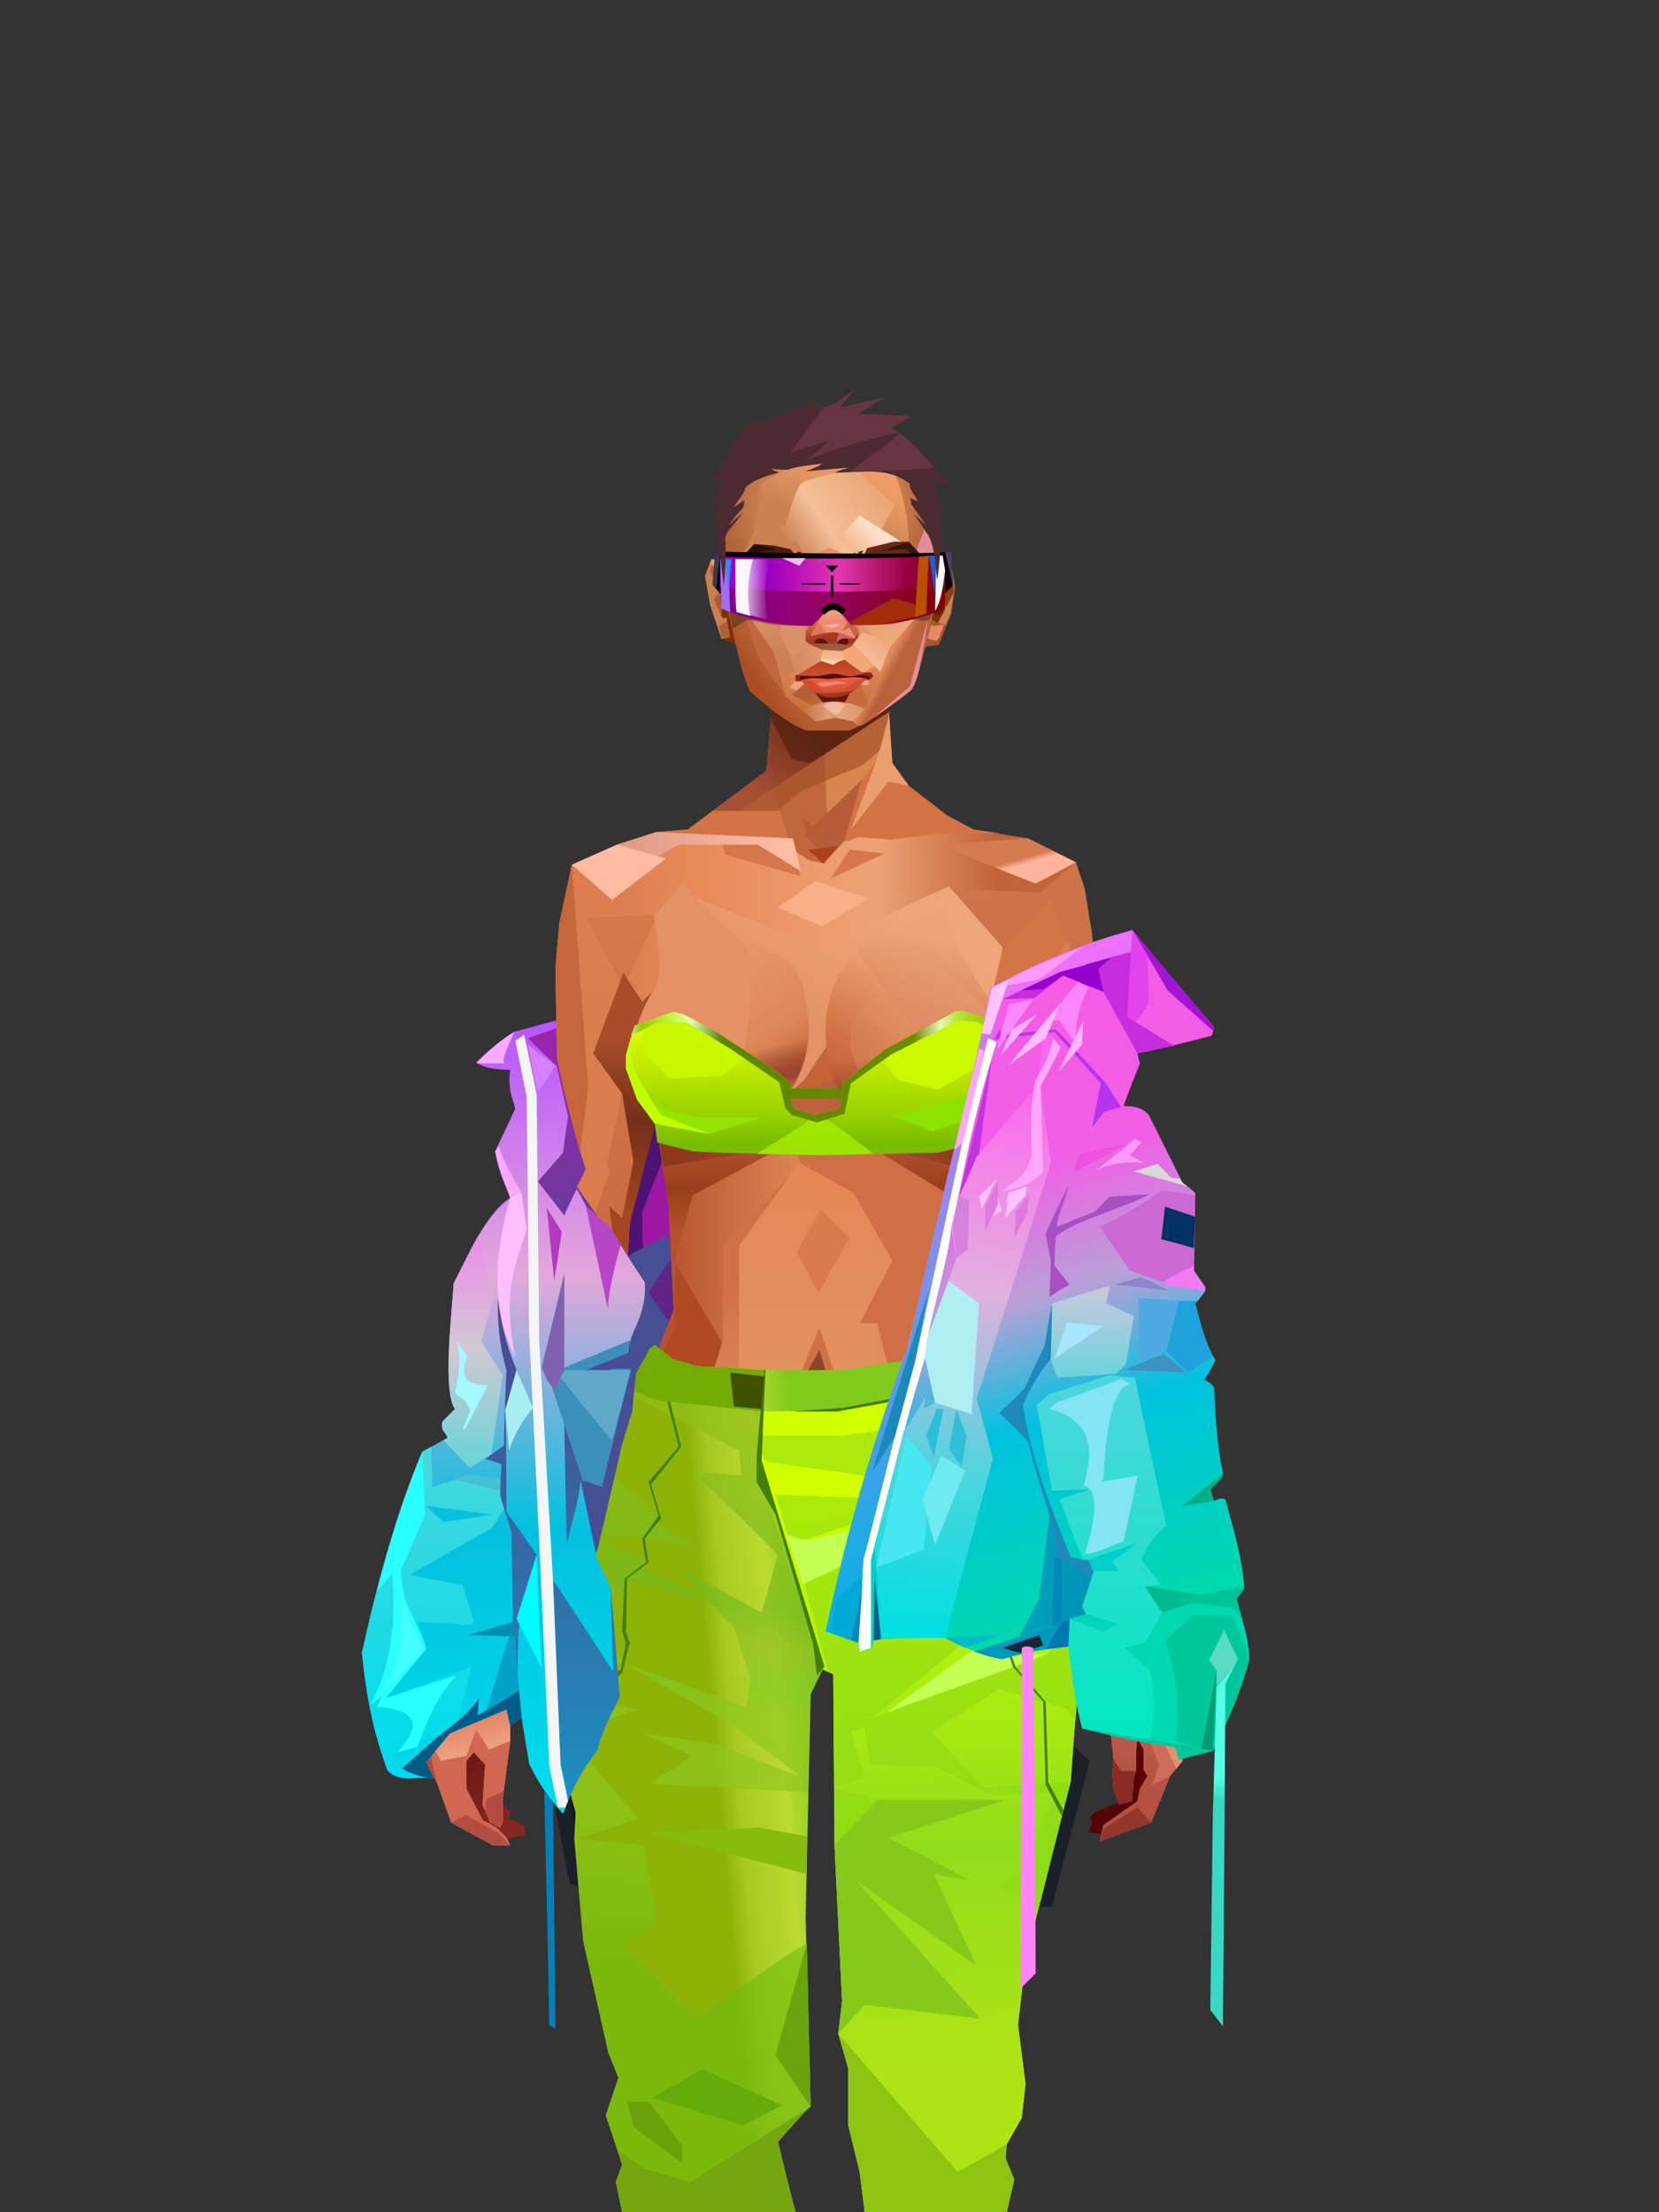 <?xml version="1.0" encoding="UTF-8"?>
<svg xmlns="http://www.w3.org/2000/svg" xmlns:xlink="http://www.w3.org/1999/xlink" width="1320px" height="1760px" viewBox="0 0 1320 1760" version="1.1">
<rect x="0" y="0" width="1320" height="1760" fill="#333333" stroke="none"/>
<defs>




</defs>

<defs>
</defs>
<g transform="translate(439,879)" id="id-female-4_neon_jacket_back-0">
<path d="M 76 149 C 72 105 70 83 70 83 L 89 43 C 93 63 105 87 106 117 C 86 139 76 149 76 149 Z" fill="#9d18a2" id="id-female-4_neon_jacket_back-1">
</path>
<path d="M 73 119 L 57 134 L 58 110 C 65 82 75 25 82 0 C 85 6 86 27 89 42 L 72 85 C 72 107 73 119 73 119 Z" fill="#4e1275" id="id-female-4_neon_jacket_back-2">
</path>
<polygon points="91 104 46 128 14 301 31 391 120 154" fill="#474e93" id="id-female-4_neon_jacket_back-3">
</polygon>
<path d="M 98 170 C 96 173 95 175 95 175 C 83 158 77 149 77 149 L 96 121 C 97 153 98 170 98 170 Z" fill="#5f2486" id="id-female-4_neon_jacket_back-4">
</path>
<path d="M 40 304 L 63 210 L 27 210 C 50 201 61 197 61 197 C 60 195 61 192 63 187 L 10 208 L 10 213 C 5 219 5 222 4 226 L 0 223 L 10 255 L 25 299 C 35 302 40 304 40 304 Z" fill="#3c8fb9" id="id-female-4_neon_jacket_back-5">
</path>
<path d="M 28 241 C 23 235 16 227 7 216 L 10 212 L 10 210 L 28 210 L 42 210 L 28 241 Z" fill="#60a8c9" id="id-female-4_neon_jacket_back-6">
</path>
</g>
<defs>
<linearGradient x1="100%" y1="46%" x2="12%" y2="47%" id="id-female-6.6_base_4-0">
<stop stop-color="#c5663d" offset="0%">
</stop>
<stop stop-color="#c1633a" offset="21%">
</stop>
<stop stop-color="#eda377" offset="46%">
</stop>
<stop stop-color="#eb8c5c" offset="80%">
</stop>
<stop stop-color="#dc7e50" offset="100%">
</stop>
</linearGradient>
<linearGradient x1="53%" y1="81%" x2="50%" y2="21%" id="id-female-6.6_base_4-1">
<stop stop-color="#cd6c5b" offset="0%">
</stop>
<stop stop-color="#de7862" offset="24%">
</stop>
<stop stop-color="#df8352" offset="100%">
</stop>
</linearGradient>
<linearGradient x1="52%" y1="-4%" x2="46%" y2="70%" id="id-female-6.6_base_4-2">
<stop stop-color="#be6352" offset="0%">
</stop>
<stop stop-color="#b25041" offset="100%">
</stop>
</linearGradient>
<linearGradient x1="46%" y1="43%" x2="15%" y2="43%" id="id-female-6.6_base_4-3">
<stop stop-color="#df8655" offset="0%">
</stop>
<stop stop-color="#b95831" offset="100%">
</stop>
</linearGradient>
<linearGradient x1="54%" y1="37%" x2="12%" y2="72%" id="id-female-6.6_base_4-4">
<stop stop-color="#3c050a" offset="0%">
</stop>
<stop stop-color="#9a4336" offset="100%">
</stop>
</linearGradient>
<linearGradient x1="40%" y1="14%" x2="61%" y2="85%" id="id-female-6.6_base_4-5">
<stop stop-color="#6e1b17" offset="0%">
</stop>
<stop stop-color="#852720" offset="100%">
</stop>
</linearGradient>
<linearGradient x1="27%" y1="47%" x2="91%" y2="49%" id="id-female-6.6_base_4-6">
<stop stop-color="#e19d89" offset="0%">
</stop>
<stop stop-color="#ffbba2" offset="100%">
</stop>
</linearGradient>
<linearGradient x1="47%" y1="60%" x2="49%" y2="79%" id="id-female-6.6_base_4-7">
<stop stop-color="#e78666" offset="0%">
</stop>
<stop stop-color="#e07c62" offset="60%">
</stop>
<stop stop-color="#ed9f7d" offset="100%">
</stop>
</linearGradient>
<linearGradient x1="29%" y1="56%" x2="69%" y2="53%" id="id-female-6.6_base_4-8">
<stop stop-color="#d47d53" offset="0%">
</stop>
<stop stop-color="#c86443" offset="8%">
</stop>
<stop stop-color="#d9774f" offset="18%">
</stop>
<stop stop-color="#d26b50" offset="38%">
</stop>
<stop stop-color="#d1694c" offset="65%">
</stop>
<stop stop-color="#cd6944" offset="81%">
</stop>
<stop stop-color="#be5b3f" offset="100%">
</stop>
</linearGradient>
<linearGradient x1="47%" y1="45%" x2="54%" y2="46%" id="id-female-6.6_base_4-9">
<stop stop-color="#d26a4c" offset="0%">
</stop>
<stop stop-color="#c96947" offset="62%">
</stop>
<stop stop-color="#bc5b3a" offset="77%">
</stop>
<stop stop-color="#d18459" offset="100%">
</stop>
</linearGradient>
<linearGradient x1="51%" y1="7%" x2="50%" y2="100%" id="id-female-6.6_base_4-10">
<stop stop-color="#d26c48" offset="0%">
</stop>
<stop stop-color="#e28f6d" offset="75%">
</stop>
<stop stop-color="#da876b" offset="100%">
</stop>
</linearGradient>
<linearGradient x1="51%" y1="11%" x2="49%" y2="93%" id="id-female-6.6_base_4-11">
<stop stop-color="#dc7e50" offset="0%">
</stop>
<stop stop-color="#da7b4d" offset="73%">
</stop>
<stop stop-color="#e08955" offset="100%">
</stop>
</linearGradient>
<linearGradient x1="51%" y1="-5%" x2="48%" y2="96%" id="id-female-6.6_base_4-12">
<stop stop-color="#d8794c" offset="0%">
</stop>
<stop stop-color="#c6683e" offset="100%">
</stop>
</linearGradient>
<linearGradient x1="50%" y1="19%" x2="50%" y2="69%" id="id-female-6.6_base_4-13">
<stop stop-color="#a84c29" offset="0%">
</stop>
<stop stop-color="#742f19" offset="45%">
</stop>
<stop stop-color="#a54622" offset="100%">
</stop>
</linearGradient>
<linearGradient x1="46%" y1="74%" x2="39%" y2="35%" id="id-female-6.6_base_4-14">
<stop stop-color="#b04f3a" offset="0%">
</stop>
<stop stop-color="#c6644a" offset="51%">
</stop>
<stop stop-color="#9f5738" offset="100%" stop-opacity="0">
</stop>
</linearGradient>
<linearGradient x1="46%" y1="16%" x2="49%" y2="82%" id="id-female-6.6_base_4-15">
<stop stop-color="#9b473d" offset="0%" stop-opacity="0.186">
</stop>
<stop stop-color="#5f2520" offset="100%">
</stop>
</linearGradient>
<linearGradient x1="41%" y1="19%" x2="50%" y2="100%" id="id-female-6.6_base_4-16">
<stop stop-color="#be614b" offset="0%">
</stop>
<stop stop-color="#9e4237" offset="100%">
</stop>
</linearGradient>
<linearGradient x1="50%" y1="31%" x2="45%" y2="50%" id="id-female-6.6_base_4-17">
<stop stop-color="#d06c41" offset="0%">
</stop>
<stop stop-color="#ec8e5f" offset="100%">
</stop>
</linearGradient>
<linearGradient x1="51%" y1="22%" x2="50%" y2="100%" id="id-female-6.6_base_4-18">
<stop stop-color="#b0483c" offset="0%">
</stop>
<stop stop-color="#bd6558" offset="100%">
</stop>
</linearGradient>
<linearGradient x1="49%" y1="0%" x2="50%" y2="100%" id="id-female-6.6_base_4-19">
<stop stop-color="#d47449" offset="0%">
</stop>
<stop stop-color="#e27c59" offset="100%">
</stop>
</linearGradient>
<linearGradient x1="44%" y1="15%" x2="50%" y2="100%" id="id-female-6.6_base_4-20">
<stop stop-color="#b75738" offset="0%">
</stop>
<stop stop-color="#a6503c" offset="100%">
</stop>
</linearGradient>
<linearGradient x1="52%" y1="21%" x2="49%" y2="83%" id="id-female-6.6_base_4-21">
<stop stop-color="#de7b50" offset="0%">
</stop>
<stop stop-color="#e7845d" offset="48%">
</stop>
<stop stop-color="#e28d63" offset="100%">
</stop>
</linearGradient>
<linearGradient x1="85%" y1="60%" x2="15%" y2="60%" id="id-female-6.6_base_4-22">
<stop stop-color="#d27044" offset="0%">
</stop>
<stop stop-color="#c06137" offset="100%">
</stop>
</linearGradient>
<linearGradient x1="50%" y1="-3%" x2="59%" y2="91%" id="id-female-6.6_base_4-23">
<stop stop-color="#ce754c" offset="0%">
</stop>
<stop stop-color="#ca6b41" offset="53%">
</stop>
<stop stop-color="#bf6138" offset="66%">
</stop>
<stop stop-color="#b8522c" offset="100%">
</stop>
</linearGradient>
<linearGradient x1="55%" y1="48%" x2="46%" y2="33%" id="id-female-6.6_base_4-24">
<stop stop-color="#ce6e44" offset="0%">
</stop>
<stop stop-color="#df8152" offset="86%">
</stop>
<stop stop-color="#d37547" offset="100%">
</stop>
</linearGradient>
<linearGradient x1="50%" y1="19%" x2="50%" y2="78%" id="id-female-6.6_base_4-25">
<stop stop-color="#913919" offset="0%">
</stop>
<stop stop-color="#ab4722" offset="50%">
</stop>
<stop stop-color="#842c26" offset="100%">
</stop>
</linearGradient>
<linearGradient x1="50%" y1="10%" x2="50%" y2="43%" id="id-female-6.6_base_4-26">
<stop stop-color="#c26338" offset="0%">
</stop>
<stop stop-color="#c4643b" offset="15%">
</stop>
<stop stop-color="#993e1b" offset="68%">
</stop>
<stop stop-color="#b7512b" offset="100%">
</stop>
</linearGradient>
<linearGradient x1="89%" y1="50%" x2="7%" y2="52%" id="id-female-6.6_base_4-27">
<stop stop-color="#8c371b" offset="0%">
</stop>
<stop stop-color="#b85c4d" offset="53%" stop-opacity="0.199">
</stop>
<stop stop-color="#a3451f" offset="75%">
</stop>
<stop stop-color="#8d381a" offset="100%">
</stop>
</linearGradient>
<linearGradient x1="44%" y1="70%" x2="86%" y2="30%" id="id-female-6.6_base_4-28">
<stop stop-color="#e39165" offset="0%">
</stop>
<stop stop-color="#f0a57a" offset="100%">
</stop>
</linearGradient>
<linearGradient x1="33%" y1="92%" x2="62%" y2="23%" id="id-female-6.6_base_4-29">
<stop stop-color="#c15b34" offset="0%">
</stop>
<stop stop-color="#d27347" offset="40%">
</stop>
<stop stop-color="#efa478" offset="100%">
</stop>
</linearGradient>
<linearGradient x1="35%" y1="94%" x2="47%" y2="12%" id="id-female-6.6_base_4-30">
<stop stop-color="#dc8458" offset="0%">
</stop>
<stop stop-color="#d77e53" offset="40%">
</stop>
<stop stop-color="#eca478" offset="100%">
</stop>
</linearGradient>
<linearGradient x1="50%" y1="54%" x2="27%" y2="9%" id="id-female-6.6_base_4-31">
<stop stop-color="#f7ab80" offset="0%">
</stop>
<stop stop-color="#ddab90" offset="100%" stop-opacity="0.078">
</stop>
</linearGradient>
<linearGradient x1="50%" y1="0%" x2="93%" y2="69%" id="id-female-6.6_base_4-32">
<stop stop-color="#e99a6f" offset="0%">
</stop>
<stop stop-color="#dd8557" offset="70%">
</stop>
<stop stop-color="#c56138" offset="100%">
</stop>
</linearGradient>
<linearGradient x1="36%" y1="84%" x2="25%" y2="44%" id="id-female-6.6_base_4-33">
<stop stop-color="#c98762" offset="0%" stop-opacity="0.509">
</stop>
<stop stop-color="#90492c" offset="35%" stop-opacity="0.675">
</stop>
<stop stop-color="#762e17" offset="100%" stop-opacity="0">
</stop>
</linearGradient>
<linearGradient x1="63%" y1="95%" x2="43%" y2="20%" id="id-female-6.6_base_4-34">
<stop stop-color="#d27146" offset="0%">
</stop>
<stop stop-color="#e29562" offset="46%">
</stop>
<stop stop-color="#d17045" offset="100%">
</stop>
</linearGradient>
<linearGradient x1="40%" y1="0%" x2="50%" y2="86%" id="id-female-6.6_base_4-35">
<stop stop-color="#d87c4d" offset="0%">
</stop>
<stop stop-color="#dd8253" offset="100%">
</stop>
</linearGradient>
<linearGradient x1="50%" y1="0%" x2="50%" y2="92%" id="id-female-6.6_base_4-36">
<stop stop-color="#e58656" offset="0%">
</stop>
<stop stop-color="#e39361" offset="100%">
</stop>
</linearGradient>
<linearGradient x1="33%" y1="79%" x2="21%" y2="44%" id="id-female-6.6_base_4-37">
<stop stop-color="#be6457" offset="0%">
</stop>
<stop stop-color="#983f32" offset="28%" stop-opacity="0.928">
</stop>
<stop stop-color="#762e17" offset="100%" stop-opacity="0">
</stop>
</linearGradient>
<linearGradient x1="4%" y1="47%" x2="92%" y2="45%" id="id-female-6.6_base_4-38">
<stop stop-color="#752b0f" offset="0%">
</stop>
<stop stop-color="#83391d" offset="17%" stop-opacity="0.753">
</stop>
<stop stop-color="#9e4b3d" offset="48%" stop-opacity="0.386">
</stop>
<stop stop-color="#94401f" offset="78%" stop-opacity="0.762">
</stop>
<stop stop-color="#88391a" offset="100%">
</stop>
</linearGradient>
<linearGradient x1="60%" y1="45%" x2="67%" y2="53%" id="id-female-6.6_base_4-39">
<stop stop-color="#d57a51" offset="0%">
</stop>
<stop stop-color="#ffb49c" offset="100%">
</stop>
</linearGradient>
<linearGradient x1="48%" y1="15%" x2="54%" y2="81%" id="id-female-6.6_base_4-40">
<stop stop-color="#d99776" offset="0%" stop-opacity="0.4">
</stop>
<stop stop-color="#e59b75" offset="100%">
</stop>
</linearGradient>
<linearGradient x1="47%" y1="44%" x2="50%" y2="61%" id="id-female-6.6_base_4-41">
<stop stop-color="#943b2f" offset="0%" stop-opacity="0.175">
</stop>
<stop stop-color="#61301b" offset="100%">
</stop>
</linearGradient>
<linearGradient x1="26%" y1="-7%" x2="50%" y2="96%" id="id-female-6.6_base_4-42">
<stop stop-color="#37373f" offset="0%">
</stop>
<stop stop-color="#19191d" offset="100%">
</stop>
</linearGradient>
<linearGradient x1="50%" y1="12%" x2="59%" y2="82%" id="id-female-6.6_base_4-43">
<stop stop-color="#252525" offset="0%">
</stop>
<stop stop-color="#101010" offset="100%">
</stop>
</linearGradient>
<linearGradient x1="25%" y1="-16%" x2="50%" y2="98%" id="id-female-6.6_base_4-44">
<stop stop-color="#37373f" offset="0%">
</stop>
<stop stop-color="#19191d" offset="100%">
</stop>
</linearGradient>
<linearGradient x1="75%" y1="39%" x2="50%" y2="93%" id="id-female-6.6_base_4-45">
<stop stop-color="#252525" offset="0%">
</stop>
<stop stop-color="#000000" offset="100%">
</stop>
</linearGradient>
</defs>
<g transform="translate(334,549)" id="id-female-6.6_base_4-46">
<polygon points="561 754 565 871 565 881 537 893 533 897 535 901 532 909 543 910 597 864" fill="#560304" id="id-female-6.6_base_4-47">
</polygon>
<polygon points="537 282 539 246 535 195 529 158 522 137 484 118 440 111 212 111 188 113 157 123 121 139 111 186 108 221 109 290" fill="url(#id-female-6.6_base_4-0)" id="id-female-6.6_base_4-47">
</polygon>
<polygon points="467 393 474 506 503 589 537 672 556 728 561 754 546 794 552 851 551 861 552 874 556 885 567 882 568 866 570 860 570 843 571 834 576 843 576 859 579 864 573 874 571 884 544 903 541 916 582 901 597 864 607 852 600 821 597 716 589 695 582 655 569 523 544 425" fill="url(#id-female-6.6_base_4-1)" id="id-female-6.6_base_4-47">
</polygon>
<polygon points="546 794 552 851 551 861 552 874 556 885 567 882 568 866 570 860 570 843 571 834 576 843 576 859 579 864 573 874 571 884 544 903 541 916 582 901 597 864 583 871 588 855 573 815 561 823" fill="url(#id-female-6.6_base_4-2)" id="id-female-6.6_base_4-47">
</polygon>
<polygon points="552 851 551 861 552 874 556 887 567 884 568 866 570 860 558 860" fill="#8a2c25" id="id-female-6.6_base_4-47">
</polygon>
<polygon points="544 906 541 916 582 901 571 889" fill="#92352a" id="id-female-6.6_base_4-47">
</polygon>
<polygon points="561 754 548 789 566 819 586 806" fill="#bd8171" id="id-female-6.6_base_4-47">
</polygon>
<polygon points="486 648 477 599 453 529 440 504 437 490 439 460 449 402 456 340 188 343 198 411 202 493 162 596 153 638 266 693 319 721 386 693" fill="url(#id-female-6.6_base_4-3)" id="id-female-6.6_base_4-47">
</polygon>
<polygon points="486 648 477 599 453 529 440 504 437 490 439 460 449 402 456 340 296 353 376 634" fill="#d06f45" id="id-female-6.6_base_4-47">
</polygon>
<g transform="translate(188,0)" id="id-female-6.6_base_4-56">
<polygon points="274 114 253 111 232 100 201 76 188 58 184 1 93 1 88 64 25 111 1 113 103 123 121 135 134 138 149 121 161 117 187 119 225 114" fill="#d37245" id="id-female-6.6_base_4-47">
</polygon>
<polygon points="201 76 188 58 185 12 175 57 155 111 185 73" fill="#eb9e6d" id="id-female-6.6_base_4-47">
</polygon>
<polygon points="149 1 93 1 88 64 108 126 121 135 133 138" fill="#c1663d" id="id-female-6.6_base_4-47">
</polygon>
<polygon points="116 102 120 113 118 115 136 135 150 119 164 71 125 108" fill="#b65c38" id="id-female-6.6_base_4-60">
</polygon>
<polygon points="121 127 133 138 145 124" fill="#ac3f1f" id="id-female-6.6_base_4-61">
</polygon>
<polygon points="136 98 164 71 175 57 186 17 134 51" fill="#da854f" id="id-female-6.6_base_4-62">
</polygon>
<polygon points="97 96 116 80 164 60 178 48 186 17 184 1 93 1 88 64 45 96" fill="#a14f27" opacity="0.654" id="id-female-6.6_base_4-47">
</polygon>
<polygon points="186 17 184 1 93 1 88 64 45 96 66 96" fill="url(#id-female-6.6_base_4-4)" opacity="0.467" id="id-female-6.6_base_4-47">
</polygon>
<polygon points="123 58 176 23 186 17 184 1 93 1 91 22 108 55" fill="#381404" opacity="0.434" id="id-female-6.6_base_4-47">
</polygon>
</g>
<polygon points="41 844 33 856 36 895 64 915 84 911 83 903 71 898 72 892 63 884 52 849" fill="url(#id-female-6.6_base_4-5)" id="id-female-6.6_base_4-47">
</polygon>
<polygon points="315 152 285 173 320 188 357 166" fill="#faaf86" id="id-female-6.6_base_4-67">
</polygon>
<polygon points="327 150 370 130 342 127" fill="#d5774a" id="id-female-6.6_base_4-68">
</polygon>
<polygon points="301 142 303 148 243 131 240 119 276 119" fill="#d5774a" id="id-female-6.6_base_4-69">
</polygon>
<polygon points="159 149 206 123 269 123 303 144 297 118 188 113 157 123 121 139" fill="url(#id-female-6.6_base_4-6)" id="id-female-6.6_base_4-47">
</polygon>
<polygon points="157 123 121 139 153 167 196 134" fill="#ffbba2" id="id-female-6.6_base_4-47">
</polygon>
<polygon points="89 584 77 541 62 551 45 658 34 712 25 741 25 762 10 817 0 845 14 870 25 901 58 919 72 919 69 913 61 905 50 899 37 874 37 852 43 845 52 855 50 887 56 901 64 905 66 901 66 882 72 836 72 800 69 781 64 773 66 735 85 684 121 599 162 510" fill="url(#id-female-6.6_base_4-7)" id="id-female-6.6_base_4-47">
</polygon>
<polygon points="89 584 77 541 62 551 45 658 48 715 121 599 162 510" fill="#d37347" id="id-female-6.6_base_4-47">
</polygon>
<polygon points="55 843 45 827 37 848 17 852 8 836 5 851 0 845 14 870 25 901 58 919 72 919 69 913 61 905 50 899 37 874 37 852 43 845 52 855 50 887 56 901 64 905 66 901 66 882 72 836" fill="#d16753" id="id-female-6.6_base_4-47">
</polygon>
<polygon points="53 882 52 892 56 901 64 905 66 901 66 882 67 876" fill="#b24b40" id="id-female-6.6_base_4-47">
</polygon>
<polygon points="25 901 58 919 72 919 62 909 37 895" fill="#b44d41" id="id-female-6.6_base_4-47">
</polygon>
<polygon points="160 467 145 488 108 578 45 777 48 797 64 773 66 735 85 684 121 599 162 510" fill="#b04c25" id="id-female-6.6_base_4-47">
</polygon>
<polygon points="169 1211 277 1211 282 1183 281 1150 284 1127 286 1114 285 1063 293 972 306 866 311 792 309 768 323 771 337 768 333 817 333 855 339 924 346 1008 348 1113 351 1130 353 1176 361 1211 461 1211 458 1191 456 1170 460 1133 461 1082 505 905 516 839 518 826 512 762 503 706 486 648 482 629 386 690 318 718 266 690 184 629 153 637 132 731 119 781 118 813 123 862 131 916 166 1094 176 1179" fill="url(#id-female-6.6_base_4-8)" id="id-female-6.6_base_4-47">
</polygon>
<polygon points="463 664 416 771 400 819 392 1125 359 1178 398 1204 441 1153 461 1082 505 905 516 839 518 826 515 789 490 714" fill="url(#id-female-6.6_base_4-9)" id="id-female-6.6_base_4-47">
</polygon>
<polygon points="422 1160 395 1199 365 1171 401 1149 384 1120 391 983 411 786 416 771 448 697 454 1013 445 1116 407 1149" fill="url(#id-female-6.6_base_4-10)" id="id-female-6.6_base_4-80">
</polygon>
<polygon points="121 139 111 186 108 221 109 290 96 438 89 464 69 510 89 585 162 510 167 425 162 241" fill="url(#id-female-6.6_base_4-11)" id="id-female-6.6_base_4-47">
</polygon>
<polygon points="101 466 103 488 106 510 160 447 179 359 164 232 187 184 186 179 132 181 161 234 161 321 149 376 151 384 123 461 114 466" fill="url(#id-female-6.6_base_4-12)" id="id-female-6.6_base_4-82">
</polygon>
<polygon points="96 438 89 464 69 510 51 621 101 520 96 476" fill="#ffaf88" id="id-female-6.6_base_4-47">
</polygon>
<polygon points="96 451 128 365 134 316 121 139 111 186 108 221 109 290 96 438" fill="#c5673b" id="id-female-6.6_base_4-47">
</polygon>
<polygon points="184 241 177 248 162 225 138 289 161 321 170 375 161 420 151 411 162 510 167 425 188 343" fill="url(#id-female-6.6_base_4-13)" id="id-female-6.6_base_4-47">
</polygon>
<polygon points="284 1127 286 1114 285 1063 293 972 306 866 311 792 309 768 323 771 337 768 333 817 333 855 339 924 346 1008 375 889 416 771 463 664 490 714 515 790 512 762 503 706 486 648 477 599 471 583 420 650 316 720 201 654 244 742 264 824 275 994" fill="url(#id-female-6.6_base_4-14)" id="id-female-6.6_base_4-47">
</polygon>
<polygon points="298 930 306 866 311 792 309 768 323 771 337 768 333 817 333 855 336 894 347 826 360 784 378 733 388 687 321 739 254 687 267 736 291 821" fill="url(#id-female-6.6_base_4-15)" id="id-female-6.6_base_4-47">
</polygon>
<polygon points="348 1093 348 1113 351 1130 353 1176 361 1211 461 1211 439 1155 422 1136 403 1148 429 1168 400 1202 370 1170 382 1125" fill="url(#id-female-6.6_base_4-16)" id="id-female-6.6_base_4-47">
</polygon>
<polygon points="10 855 8 836 5 851 0 845 14 870" fill="#af4a3e" id="id-female-6.6_base_4-47">
</polygon>
<polygon points="520 500 516 520 544 629 474 500 490 399" fill="url(#id-female-6.6_base_4-17)" id="id-female-6.6_base_4-90">
</polygon>
<polygon points="461 1211 458 1191 456 1170 460 1133 461 1082 439 1155 450 1211" fill="url(#id-female-6.6_base_4-18)" id="id-female-6.6_base_4-47">
</polygon>
<polygon points="220 1149 259 1115 240 1063 232 973 266 819 240 713 201 661 158 650 201 784 183 925 170 1083" fill="url(#id-female-6.6_base_4-19)" id="id-female-6.6_base_4-92">
</polygon>
<polygon points="169 1211 277 1211 282 1183 281 1150 284 1127 286 1114 286 1098 226 1211 207 1211 196 1121 173 1078 150 1014 166 1094 176 1179" fill="url(#id-female-6.6_base_4-20)" id="id-female-6.6_base_4-47">
</polygon>
<polygon points="173 1078 183 924 150 1014" fill="#c56242" id="id-female-6.6_base_4-47">
</polygon>
<polygon points="169 1211 239 1211 230 1196 204 1175 173 1150 176 1179" fill="#8e332e" opacity="0.574" id="id-female-6.6_base_4-47">
</polygon>
<polygon points="221 1130 240 1097 224 1063 224 983 240 804 217 698 190 668 212 771 212 910 190 998 181 1094" fill="url(#id-female-6.6_base_4-21)" id="id-female-6.6_base_4-92">
</polygon>
<polygon points="217 795 221 692 200 667 169 658 200 737" fill="#f09c6b" id="id-female-6.6_base_4-97">
</polygon>
<polygon points="511 476 492 419 481 447 484 356 521 274 533 417" fill="url(#id-female-6.6_base_4-22)" id="id-female-6.6_base_4-98">
</polygon>
<polygon points="569 523 544 425 542 346 537 282 539 246 535 195 529 158 522 137 494 161 419 158 471 211 516 290 525 411 511 477 518 507 535 462 562 543" fill="url(#id-female-6.6_base_4-23)" id="id-female-6.6_base_4-47">
</polygon>
<polygon points="486 389 533 243 501 167 464 207 451 247 463 265" fill="url(#id-female-6.6_base_4-24)" id="id-female-6.6_base_4-100">
</polygon>
<polygon points="473 490 474 506 503 589 537 672 556 728 561 754 567 712 543 623" fill="#ae522f" id="id-female-6.6_base_4-47">
</polygon>
<polygon points="460 328 466 378 474 506 490 425 486 392 469 274 479 230 461 260 454 251" fill="url(#id-female-6.6_base_4-25)" id="id-female-6.6_base_4-47">
</polygon>
<polygon points="440 504 437 490 439 460 449 402 456 340 458 328 325 282 188 343 198 411 202 493 162 596 157 621 161 633 169 599 173 570 204 506 202 458 217 402 286 365 321 352 353 360 422 402 431 493 437 520" fill="url(#id-female-6.6_base_4-26)" id="id-female-6.6_base_4-47">
</polygon>
<polygon points="451 385 456 340 458 328 364 340 330 308 268 343 188 343 194 379 262 368 312 343 335 340 381 368" fill="url(#id-female-6.6_base_4-27)" id="id-female-6.6_base_4-47">
</polygon>
<polygon points="286 328 306 310 330 274 453 252 464 205 421 156 317 204 219 165 210 154 188 180" fill="url(#id-female-6.6_base_4-28)" id="id-female-6.6_base_4-105">
</polygon>
<path d="M 422 195 L 405 190 C 377 190 357 198 343 214 C 329 230 322 250 323 276 C 324 301 331 320 345 333 C 365 351 384 356 405 356 C 425 356 444 347 450 342 C 454 339 457 335 460 328 C 463 323 466 317 467 308 C 469 294 466 276 457 254 L 422 195 Z" fill="url(#id-female-6.6_base_4-29)" id="id-female-6.6_base_4-106">
</path>
<path d="M 422 195 L 417 175 C 386 188 366 196 358 201 C 355 203 351 206 348 208 C 348 209 381 253 448 342 C 454 338 459 332 463 324 C 469 310 469 301 469 293 C 469 287 465 275 459 257 L 422 195 Z" fill="url(#id-female-6.6_base_4-30)" id="id-female-6.6_base_4-106">
</path>
<path d="M 375 226 C 338 253 343 276 343 284 C 343 291 353 319 371 335 C 379 342 422 349 447 331 C 468 316 472 294 458 265 C 427 221 400 208 375 226 Z" fill="url(#id-female-6.6_base_4-31)" opacity="0.282" id="id-female-6.6_base_4-106">
</path>
<path d="M 272 205 C 260 199 243 200 221 209 C 187 227 169 258 168 303 C 167 319 184 342 190 346 C 197 351 212 356 239 353 C 257 351 272 344 284 333 C 303 312 312 288 309 260 C 305 217 291 214 272 205 Z" fill="url(#id-female-6.6_base_4-32)" id="id-female-6.6_base_4-109">
</path>
<path d="M 340 285 C 333 252 328 240 326 248 C 324 254 323 263 323 276 C 324 301 331 320 345 333 C 365 351 382 356 404 356 C 425 356 444 347 450 342 C 456 337 465 325 468 308 C 472 290 465 276 463 268 C 461 263 460 259 458 255 L 442 290 L 399 304 L 366 300 L 340 285 Z" fill="url(#id-female-6.6_base_4-33)" id="id-female-6.6_base_4-106">
</path>
<path d="M 153 637 L 149 654 L 132 731 L 130 739 C 133 730 135 723 137 718 C 140 709 147 691 149 680 C 151 671 155 655 161 633 L 172 570 L 162 596 L 153 637 Z" fill="#7d362e" id="id-female-6.6_base_4-47">
</path>
<path d="M 259 203 C 254 199 240 185 217 163 L 210 153 L 186 180 C 192 211 192 231 186 239 C 175 256 168 277 168 303 C 168 324 190 352 239 344 C 252 342 274 217 259 203 Z" fill="#e39165" id="id-female-6.6_base_4-109">
</path>
<polygon points="175 565 203 550 234 558 241 520 203 455 203 507" fill="#b04924" id="id-female-6.6_base_4-113">
</polygon>
<polygon points="241 442 241 518 229 556 233 629 266 657 316 707 381 659 395 629 364 504 350 504 301 380" fill="url(#id-female-6.6_base_4-34)" id="id-female-6.6_base_4-114">
</polygon>
<polygon points="432 626 427 589 407 518 414 505 450 568 470 618" fill="url(#id-female-6.6_base_4-35)" id="id-female-6.6_base_4-115">
</polygon>
<polygon points="302 376 254 442 254 546 302 590 364 568 364 504 350 504 376 454 345 400" fill="url(#id-female-6.6_base_4-36)" id="id-female-6.6_base_4-114">
</polygon>
<polygon points="317 480 342 436 319 413 300 447" fill="#da7b4e" id="id-female-6.6_base_4-117">
</polygon>
<polygon points="304 541 318 507 329 541 314 549" fill="#d17045" id="id-female-6.6_base_4-118">
</polygon>
<polygon points="306 543 316 578 329 541" fill="#e99a65" id="id-female-6.6_base_4-119">
</polygon>
<path d="M 178 333 C 179 334 180 336 182 338 C 184 342 186 343 189 346 C 190 347 197 351 206 353 C 215 354 226 355 239 353 C 257 351 272 344 284 333 C 293 322 299 313 302 305 C 304 301 307 293 309 277 C 310 274 310 268 309 260 L 228 277 L 207 295 L 178 333 Z" fill="url(#id-female-6.6_base_4-37)" id="id-female-6.6_base_4-109">
</path>
<polygon points="306 543 308 550 324 556 329 541" fill="#e9a376" id="id-female-6.6_base_4-119">
</polygon>
<polygon points="308 543 318 525 323 542 314 548" fill="#8f4427" id="id-female-6.6_base_4-122">
</polygon>
<polygon points="152 641 162 596 176 561 185 617 214 602 246 628 323 690 404 628 423 605 454 605 470 577 477 599 482 629 388 689 337 768 323 771 309 768 259 688 175 639 142 688" fill="url(#id-female-6.6_base_4-38)" opacity="0.442" id="id-female-6.6_base_4-123">
</polygon>
<polygon points="490 154 522 137 484 118 412 123" fill="url(#id-female-6.6_base_4-39)" id="id-female-6.6_base_4-47">
</polygon>
<polygon points="573 785 588 829 602 858 607 852 600 821 597 716 576 763" fill="#e19271" id="id-female-6.6_base_4-47">
</polygon>
<polygon points="574 722 589 695 582 655 533 542" fill="url(#id-female-6.6_base_4-40)" id="id-female-6.6_base_4-47">
</polygon>
<polygon points="172 640 241 690 309 768 323 771 338 768 395 706 469 661 404 650 313 706 217 629" fill="url(#id-female-6.6_base_4-41)" opacity="0.571" id="id-female-6.6_base_4-127">
</polygon>
<g transform="translate(188,270)" id="id-female-6.6_base_4-128">
<polygon points="207 13 207 10 217 2 220 2 239 21 258 39 260 42 250 51 246 52 226 33" fill="url(#id-female-6.6_base_4-42)" id="id-female-6.6_base_4-129">
</polygon>
<polygon points="208 40 218 50 222 50 240 33 257 13 257 9 247 0 244 1 230 19 209 36" fill="url(#id-female-6.6_base_4-43)" id="id-female-6.6_base_4-130">
</polygon>
<polygon points="1 13 1 10 10 2 15 2 32 21 50 39 52 42 42 52 38 52 19 33" fill="url(#id-female-6.6_base_4-44)" id="id-female-6.6_base_4-129">
</polygon>
<polygon points="0 43 10 53 14 53 33 35 50 15 50 11 40 3 36 4 19 23 1 39" fill="url(#id-female-6.6_base_4-45)" id="id-female-6.6_base_4-130">
</polygon>
</g>
</g>
<defs>
<linearGradient x1="68%" y1="4%" x2="68%" y2="39%" id="id-female-6.8_face_4-0">
<stop stop-color="#cf915b" offset="0%">
</stop>
<stop stop-color="#a2582e" offset="100%">
</stop>
</linearGradient>
<linearGradient x1="63%" y1="29%" x2="43%" y2="65%" id="id-female-6.8_face_4-1">
<stop stop-color="#ef9d68" offset="0%">
</stop>
<stop stop-color="#ca8252" offset="100%">
</stop>
</linearGradient>
<linearGradient x1="60%" y1="73%" x2="11%" y2="32%" id="id-female-6.8_face_4-2">
<stop stop-color="#f0a97b" offset="0%">
</stop>
<stop stop-color="#e7976b" offset="100%">
</stop>
</linearGradient>
<linearGradient x1="79%" y1="15%" x2="31%" y2="87%" id="id-female-6.8_face_4-3">
<stop stop-color="#d98757" offset="0%">
</stop>
<stop stop-color="#e99f6f" offset="100%">
</stop>
</linearGradient>
<radialGradient cx="50%" cy="46%" r="72%" id="id-female-6.8_face_4-4" fx="50%" fy="46%" gradientTransform="translate(0.5,0.465) scale(0.889,1) rotate(90) scale(1,1) translate(-0.5,-0.465)">
<stop stop-color="#fbaf7c" offset="0%">
</stop>
<stop stop-color="#8e4218" offset="100%">
</stop>
</radialGradient>
<linearGradient x1="32%" y1="4%" x2="54%" y2="75%" id="id-female-6.8_face_4-5">
<stop stop-color="#b5673b" offset="0%">
</stop>
<stop stop-color="#d69065" offset="38%">
</stop>
<stop stop-color="#cd7f54" offset="100%">
</stop>
</linearGradient>
<linearGradient x1="11%" y1="50%" x2="57%" y2="50%" id="id-female-6.8_face_4-6">
<stop stop-color="#d88a61" offset="0%">
</stop>
<stop stop-color="#f4a678" offset="100%">
</stop>
</linearGradient>
<linearGradient x1="50%" y1="0%" x2="50%" y2="100%" id="id-female-6.8_face_4-7">
<stop stop-color="#df8a54" offset="0%">
</stop>
<stop stop-color="#bd693b" offset="100%">
</stop>
</linearGradient>
<linearGradient x1="50%" y1="0%" x2="50%" y2="65%" id="id-female-6.8_face_4-8">
<stop stop-color="#e8a174" offset="0%">
</stop>
<stop stop-color="#f9bb92" offset="100%">
</stop>
</linearGradient>
<linearGradient x1="93%" y1="38%" x2="20%" y2="70%" id="id-female-6.8_face_4-9">
<stop stop-color="#eba776" offset="0%">
</stop>
<stop stop-color="#f5bf98" offset="60%">
</stop>
<stop stop-color="#ca8252" offset="100%">
</stop>
</linearGradient>
<linearGradient x1="17%" y1="66%" x2="58%" y2="41%" id="id-female-6.8_face_4-10">
<stop stop-color="#f3ba91" offset="0%">
</stop>
<stop stop-color="#fcdfc9" offset="100%">
</stop>
</linearGradient>
<linearGradient x1="25%" y1="46%" x2="50%" y2="58%" id="id-female-6.8_face_4-11">
<stop stop-color="#b55e35" offset="0%">
</stop>
<stop stop-color="#c46a3c" offset="100%">
</stop>
</linearGradient>
<linearGradient x1="75%" y1="15%" x2="41%" y2="68%" id="id-female-6.8_face_4-12">
<stop stop-color="#f0aa7e" offset="0%">
</stop>
<stop stop-color="#f5bb97" offset="100%">
</stop>
</linearGradient>
<linearGradient x1="43%" y1="47%" x2="85%" y2="53%" id="id-female-6.8_face_4-13">
<stop stop-color="#903f1b" offset="0%">
</stop>
<stop stop-color="#b45c2e" offset="100%">
</stop>
</linearGradient>
<linearGradient x1="65%" y1="43%" x2="13%" y2="55%" id="id-female-6.8_face_4-14">
<stop stop-color="#7b3014" offset="0%">
</stop>
<stop stop-color="#813113" offset="100%">
</stop>
</linearGradient>
<linearGradient x1="85%" y1="61%" x2="16%" y2="50%" id="id-female-6.8_face_4-15">
<stop stop-color="#e3956c" offset="0%">
</stop>
<stop stop-color="#d0825c" offset="100%">
</stop>
</linearGradient>
<linearGradient x1="50%" y1="34%" x2="72%" y2="84%" id="id-female-6.8_face_4-16">
<stop stop-color="#c06e40" offset="0%">
</stop>
<stop stop-color="#d7795c" offset="42%">
</stop>
<stop stop-color="#d07e52" offset="59%">
</stop>
<stop stop-color="#db885d" offset="100%">
</stop>
</linearGradient>
<linearGradient x1="50%" y1="50%" x2="50%" y2="78%" id="id-female-6.8_face_4-17">
<stop stop-color="#f3b28c" offset="0%">
</stop>
<stop stop-color="#ec8c70" offset="100%">
</stop>
</linearGradient>
<linearGradient x1="36%" y1="33%" x2="50%" y2="71%" id="id-female-6.8_face_4-18">
<stop stop-color="#d26945" offset="0%">
</stop>
<stop stop-color="#a63821" offset="100%">
</stop>
</linearGradient>
<linearGradient x1="0%" y1="50%" x2="100%" y2="50%" id="id-female-6.8_face_4-19">
<stop stop-color="#c46f40" offset="0%">
</stop>
<stop stop-color="#df9f77" offset="42%">
</stop>
<stop stop-color="#c36f3f" offset="100%">
</stop>
</linearGradient>
<linearGradient x1="50%" y1="57%" x2="-8%" y2="54%" id="id-female-6.8_face_4-20">
<stop stop-color="#9c4a26" offset="0%">
</stop>
<stop stop-color="#662a11" offset="100%">
</stop>
</linearGradient>
<linearGradient x1="14%" y1="61%" x2="23%" y2="56%" id="id-female-6.8_face_4-21">
<stop stop-color="#ab4b21" offset="0%">
</stop>
<stop stop-color="#b45c31" offset="100%">
</stop>
</linearGradient>
<linearGradient x1="48%" y1="50%" x2="55%" y2="57%" id="id-female-6.8_face_4-22">
<stop stop-color="#e1885b" offset="0%">
</stop>
<stop stop-color="#b8603b" offset="100%">
</stop>
</linearGradient>
<linearGradient x1="50%" y1="0%" x2="43%" y2="121%" id="id-female-6.8_face_4-23">
<stop stop-color="#f3d2ba" offset="0%">
</stop>
<stop stop-color="#eeab96" offset="100%">
</stop>
</linearGradient>
<linearGradient x1="100%" y1="37%" x2="80%" y2="57%" id="id-female-6.8_face_4-24">
<stop stop-color="#9e421e" offset="0%">
</stop>
<stop stop-color="#cf784a" offset="100%">
</stop>
</linearGradient>
<linearGradient x1="55%" y1="43%" x2="43%" y2="53%" id="id-female-6.8_face_4-25">
<stop stop-color="#be663b" offset="0%">
</stop>
<stop stop-color="#b3592e" offset="100%">
</stop>
</linearGradient>
<linearGradient x1="72%" y1="4%" x2="28%" y2="76%" id="id-female-6.8_face_4-26">
<stop stop-color="#b15a37" offset="0%">
</stop>
<stop stop-color="#7d341b" offset="100%">
</stop>
</linearGradient>
<linearGradient x1="22%" y1="50%" x2="83%" y2="50%" id="id-female-6.8_face_4-27">
<stop stop-color="#c2805e" offset="0%">
</stop>
<stop stop-color="#903a22" offset="100%">
</stop>
</linearGradient>
<linearGradient x1="82%" y1="54%" x2="50%" y2="59%" id="id-female-6.8_face_4-28">
<stop stop-color="#843818" offset="0%">
</stop>
<stop stop-color="#ba663f" offset="100%">
</stop>
</linearGradient>
<linearGradient x1="25%" y1="53%" x2="75%" y2="52%" id="id-female-6.8_face_4-29">
<stop stop-color="#e1bb9f" offset="0%">
</stop>
<stop stop-color="#c08666" offset="100%">
</stop>
</linearGradient>
<linearGradient x1="50%" y1="0%" x2="50%" y2="80%" id="id-female-6.8_face_4-30">
<stop stop-color="#b2401e" offset="0%">
</stop>
<stop stop-color="#c84d2c" offset="100%">
</stop>
</linearGradient>
<linearGradient x1="50%" y1="0%" x2="50%" y2="100%" id="id-female-6.8_face_4-31">
<stop stop-color="#ec5f3d" offset="0%">
</stop>
<stop stop-color="#d65032" offset="100%">
</stop>
</linearGradient>
<linearGradient x1="109%" y1="50%" x2="23%" y2="43%" id="id-female-6.8_face_4-32">
<stop stop-color="#b55d33" offset="0%">
</stop>
<stop stop-color="#c18055" offset="100%">
</stop>
</linearGradient>
</defs>
<g transform="translate(561,332)" id="id-female-6.8_face_4-33">
<g transform="translate(172,115)" id="id-female-6.8_face_4-34">
<polygon points="14 1 18 0 25 8 27 21 24 41 14 66 0 68" fill="url(#id-female-6.8_face_4-0)" id="id-female-6.8_face_4-35">
</polygon>
<polygon points="12 48 19 50 23 42 26 24 20 12 12 22" fill="#cb8154" id="id-female-6.8_face_4-36">
</polygon>
<polygon points="11 21 17 10 20 5 24 7 26 24 20 36 18 31 20 16 9 29" fill="#8e4015" id="id-female-6.8_face_4-37">
</polygon>
<polygon points="10 28 11 38 8 45 13 49 19 38 13 24" fill="#7d3102" id="id-female-6.8_face_4-38">
</polygon>
<polygon points="12 18 17 17 18 9" fill="#5b1c00" id="id-female-6.8_face_4-39">
</polygon>
<polygon points="18 50 10 51 8 50 5 61 12 63 14 61" fill="#e68969" id="id-female-6.8_face_4-40">
</polygon>
</g>
<g transform="translate(0,113)" id="id-female-6.8_face_4-41">
<polygon points="13 0 5 0 0 13 4 36 13 63 25 67" fill="#d07c59" id="id-female-6.8_face_4-42">
</polygon>
<polygon points="5 9 0 13 4 36 13 63 25 67 13 24" fill="#ca7f53" id="id-female-6.8_face_4-42">
</polygon>
<polygon points="18 46 14 47 7 32 11 26 4 9 6 5 16 20 17 29" fill="#ab5e32" id="id-female-6.8_face_4-44">
</polygon>
<polygon points="13 62 20 62 18 49 11 53" fill="#ae6135" id="id-female-6.8_face_4-45">
</polygon>
<polygon points="25 68 13 63 20 62 17 46 14 47 13 44 14 29 17 26 14 22 10 19 10 11 17 20" fill="#7d3001" id="id-female-6.8_face_4-46">
</polygon>
<polygon points="13 9 4 3 5 0 12 0" fill="#e19b77" id="id-female-6.8_face_4-47">
</polygon>
</g>
<path d="M 29 199 C 21 167 16 144 15 130 C 4 44 33 0 103 0 C 180 0 191 63 186 119 C 183 157 173 191 170 202 C 169 206 167 213 164 217 C 143 234 127 244 115 249 L 81 249 C 71 246 56 236 36 218 C 34 215 32 208 29 199 Z" fill="#d1865a" opacity="0.966" id="id-female-6.8_face_4-48">
</path>
<polygon points="36 106 25 118 37 39 104 9 160 39 166 105 106 122" fill="url(#id-female-6.8_face_4-1)" id="id-female-6.8_face_4-49">
</polygon>
<polygon points="120 178 110 136 130 128 178 139 169 176 139 192" fill="url(#id-female-6.8_face_4-2)" id="id-female-6.8_face_4-50">
</polygon>
<polygon points="169 161 135 146 164 134 176 140" fill="#f6aa7a" id="id-female-6.8_face_4-51">
</polygon>
<polygon points="169 161 156 155 176 140" fill="url(#id-female-6.8_face_4-3)" id="id-female-6.8_face_4-51">
</polygon>
<path d="M 19 155 C 17 145 16 137 15 130 C 4 44 33 0 103 0 C 180 0 191 63 186 119 C 185 128 184 136 183 145 L 148 128 L 142 124 L 162 99 C 162 80 157 59 148 36 C 125 28 107 26 95 28 C 83 31 66 39 45 53 L 39 91 L 28 114 L 42 106 L 19 155 Z" fill="url(#id-female-6.8_face_4-4)" opacity="0.966" id="id-female-6.8_face_4-48">
</path>
<polygon points="77 145 37 128 23 149 57 218 88 200" fill="url(#id-female-6.8_face_4-5)" id="id-female-6.8_face_4-54">
</polygon>
<polygon points="69 192 59 171 70 146 85 132 94 140 87 186" fill="#d99168" id="id-female-6.8_face_4-55">
</polygon>
<polygon points="85 180 68 192 72 205 130 208 138 197 114 170" fill="url(#id-female-6.8_face_4-6)" id="id-female-6.8_face_4-56">
</polygon>
<polygon points="74 204 70 202 57 211 76 239 132 235 143 205 136 197 125 204" fill="url(#id-female-6.8_face_4-7)" id="id-female-6.8_face_4-57">
</polygon>
<polygon points="91 200 95 178 107 178 112 200" fill="url(#id-female-6.8_face_4-8)" id="id-female-6.8_face_4-58">
</polygon>
<path d="M 38 101 L 64 86 C 69 68 73 57 76 53 C 79 50 94 46 119 41 L 151 70 L 126 114 L 81 113 L 73 99 L 38 101 Z" fill="url(#id-female-6.8_face_4-9)" id="id-female-6.8_face_4-59">
</path>
<polygon points="156 99 123 78 105 98 127 111" fill="url(#id-female-6.8_face_4-10)" id="id-female-6.8_face_4-60">
</polygon>
<polygon points="91 200 93 192 102 194 110 193 112 200" fill="#ffd9b0" id="id-female-6.8_face_4-58">
</polygon>
<polygon points="74 218 67 215 74 207 130 206 130 213 119 213" fill="#eda177" id="id-female-6.8_face_4-62">
</polygon>
<polygon points="80 211 69 221 89 231 120 232 129 227 123 209" fill="url(#id-female-6.8_face_4-11)" id="id-female-6.8_face_4-63">
</polygon>
<polygon points="141 204 117 180 128 170 150 185" fill="url(#id-female-6.8_face_4-12)" id="id-female-6.8_face_4-64">
</polygon>
<polygon points="28 151 39 132 64 125 49 107 32 109 23 145" fill="#b6663a" id="id-female-6.8_face_4-65">
</polygon>
<polygon points="80 110 93 132 80 138 34 131 27 127 44 119" fill="url(#id-female-6.8_face_4-13)" id="id-female-6.8_face_4-66">
</polygon>
<polygon points="30 117 27 127 45 106 61 121 79 130 56 105 40 104" fill="url(#id-female-6.8_face_4-14)" id="id-female-6.8_face_4-67">
</polygon>
<polygon points="91 140 73 164 89 164 121 175 126 171 133 174 113 148" fill="url(#id-female-6.8_face_4-15)" id="id-female-6.8_face_4-68">
</polygon>
<polygon points="84 181 93 185 109 186 117 182 120 177" fill="#642c18" opacity="0.599" id="id-female-6.8_face_4-69">
</polygon>
<polygon points="123 135 114 141 123 168 123 174 117 180 81 173 80 170 81 166 90 138 86 133 101 127" fill="url(#id-female-6.8_face_4-16)" id="id-female-6.8_face_4-70">
</polygon>
<polygon points="79 111 99 104 121 113 107 143 98 143" fill="#e49061" id="id-female-6.8_face_4-71">
</polygon>
<polygon points="101 119 96 132 96 153 83 175 120 176 107 154 107 132" fill="url(#id-female-6.8_face_4-17)" id="id-female-6.8_face_4-72">
</polygon>
<polygon points="90 163 83 175 99 175" fill="#df765d" id="id-female-6.8_face_4-72">
</polygon>
<path d="M 80 170 L 80 178 L 84 181 L 90 180 L 109 180 L 116 181 C 118 180 120 178 121 176 C 122 174 122 172 122 170 L 119 176 C 114 174 109 172 103 171 C 98 171 92 172 85 174 L 84 173 L 95 154 L 93 156 L 80 170 Z" fill="url(#id-female-6.8_face_4-18)" id="id-female-6.8_face_4-74">
</path>
<path d="M 105 179 C 106 177 109 176 111 176 C 113 176 116 176 119 176 C 115 174 111 173 107 172 C 106 172 105 174 105 179 Z" fill="#ce6065" id="id-female-6.8_face_4-74">
</path>
<path d="M 87 180 L 98 180 C 96 177 94 176 91 176 C 89 176 87 177 87 180 Z" fill="#60140d" id="id-female-6.8_face_4-76">
</path>
<path d="M 105 180 L 113 181 C 115 178 114 176 112 176 C 109 176 106 177 105 180 Z" fill="#5b120b" id="id-female-6.8_face_4-77">
</path>
<polygon points="88 220 94 227 111 227 116 218" fill="#621608" id="id-female-6.8_face_4-78">
</polygon>
<path d="M 76 233 C 85 229 94 226 103 226 C 112 226 121 229 130 233 L 117 246 L 86 246 L 76 233 Z" fill="url(#id-female-6.8_face_4-19)" id="id-female-6.8_face_4-79">
</path>
<path d="M 113 227 C 117 228 122 230 130 233 L 117 246 L 101 242 L 113 227 Z" fill="#f5b78e" opacity="0.499" id="id-female-6.8_face_4-79">
</path>
<path d="M 94 229 C 99 227 100 227 105 227 C 107 227 109 228 112 228 C 109 233 106 236 104 237 C 96 232 93 229 94 229 Z" fill="#f0ba9f" id="id-female-6.8_face_4-79">
</path>
<polygon points="80 140 73 146 51 147 37 135 46 132 51 138 73 140" fill="url(#id-female-6.8_face_4-20)" id="id-female-6.8_face_4-82">
</polygon>
<path d="M 26 119 L 39 110 L 50 111 L 53 114 L 57 114 L 57 112 L 60 114 L 63 114 L 63 113 L 67 116 L 76 118 L 76 115 L 68 105 C 63 104 59 103 55 102 C 52 102 46 101 39 101 L 26 115 L 26 119 Z" fill="#501c0d" id="id-female-6.8_face_4-83">
</path>
<polygon points="26 119 39 110 43 107 57 105 39 101 26 115" fill="#220f06" id="id-female-6.8_face_4-83">
</polygon>
<polygon points="77 113 73 107 76 107" fill="#501c0d" id="id-female-6.8_face_4-85">
</polygon>
<polygon points="80 114 79 109 81 110" fill="#501c0d" id="id-female-6.8_face_4-86">
</polygon>
<path d="M 29 199 C 21 167 16 144 15 130 C 15 129 28 148 55 188 L 64 222 L 88 242 L 104 239 L 118 242 L 129 230 C 154 219 166 214 164 217 C 143 234 127 244 115 249 L 81 249 C 71 246 56 236 36 218 C 34 215 32 208 29 199 Z" fill="url(#id-female-6.8_face_4-21)" opacity="0.966" id="id-female-6.8_face_4-48">
</path>
<path d="M 118 242 L 129 230 L 147 183 L 167 160 L 172 141 L 186 119 C 183 157 173 191 170 202 C 169 206 167 213 164 217 C 145 232 132 241 125 245 C 122 246 120 245 118 242 Z" fill="url(#id-female-6.8_face_4-22)" opacity="0.966" id="id-female-6.8_face_4-48">
</path>
<polygon points="42 190 29 150 55 188 64 222" fill="#c1673f" opacity="0.966" id="id-female-6.8_face_4-48">
</polygon>
<path d="M 182 70 C 184 81 184 98 184 122 C 176 168 172 195 170 202 C 169 206 167 213 164 217 C 150 228 140 235 134 239 L 163 214 L 179 154 L 179 108 L 175 113 L 168 106 L 182 70 Z" fill="#e58f9b" opacity="0.966" id="id-female-6.8_face_4-48">
</path>
<path d="M 95 166 L 101 168 C 107 166 108 165 107 165 C 104 164 100 164 95 166 Z" fill="#f5aa9c" id="id-female-6.8_face_4-91">
</path>
<polygon points="107 154 100 151 96 154 100 140 97 134 102 130 106 133 104 140" fill="url(#id-female-6.8_face_4-23)" id="id-female-6.8_face_4-92">
</polygon>
<polygon points="108 154 122 169 119 175 115 167 109 170 113 164" fill="#c56443" id="id-female-6.8_face_4-93">
</polygon>
<path d="M 166 131 C 169 130 171 129 172 127 C 173 125 174 121 175 115 L 164 104 L 151 105 L 137 122 L 166 131 Z" fill="url(#id-female-6.8_face_4-24)" id="id-female-6.8_face_4-94">
</path>
<polygon points="123 135 117 140 124 143 131 139" fill="#f3b693" id="id-female-6.8_face_4-95">
</polygon>
<path d="M 111 132 L 124 135 L 168 130 C 165 125 162 121 157 119 C 152 117 147 116 139 117 L 119 109 L 114 118 L 116 122 L 111 132 Z" fill="url(#id-female-6.8_face_4-25)" id="id-female-6.8_face_4-96">
</path>
<polygon points="121 134 134 113 150 109 138 125" fill="url(#id-female-6.8_face_4-26)" id="id-female-6.8_face_4-97">
</polygon>
<path d="M 124 135 C 128 128 134 124 142 123 C 150 122 158 125 168 132 L 124 135 Z" fill="url(#id-female-6.8_face_4-27)" id="id-female-6.8_face_4-98">
</path>
<polygon points="125 143 138 147 153 147 165 134 158 130 127 138" fill="url(#id-female-6.8_face_4-28)" id="id-female-6.8_face_4-99">
</polygon>
<path d="M 128 135 L 126 139 L 151 140 L 160 134 C 155 130 150 128 145 128 C 140 128 134 131 128 135 Z" fill="#e9d5df" id="id-female-6.8_face_4-100">
</path>
<path d="M 130 140 L 133 135 L 150 133 L 156 137 L 160 134 C 155 130 149 128 142 129 C 135 130 130 133 126 139 L 130 140 Z" fill="#000000" opacity="0.295" id="id-female-6.8_face_4-101">
</path>
<polygon points="124 140 143 140 152 140 160 134 158 133 151 138 128 139" fill="url(#id-female-6.8_face_4-29)" id="id-female-6.8_face_4-102">
</polygon>
<polygon points="129 135 128 137 136 138 129 139 124 139 125 138" fill="#9d5133" id="id-female-6.8_face_4-103">
</polygon>
<polygon points="134 130 131 128 142 124 146 127" fill="#edb57f" id="id-female-6.8_face_4-104">
</polygon>
<path d="M 132 134 C 134 137 137 139 142 139 C 148 138 150 135 150 130 C 145 129 141 129 138 129 C 136 130 134 131 132 134 Z" fill="#200c09" id="id-female-6.8_face_4-105">
</path>
<path d="M 135 135 C 135 137 137 138 142 138 C 147 137 149 136 147 133 C 147 134 145 134 143 135 C 141 135 138 135 135 135 Z" fill="#bf0526" id="id-female-6.8_face_4-105">
</path>
<polygon points="139 132 137 132 137 134 141 133 141 132 143 132 143 131 139 131" fill="#b49ebb" id="id-female-6.8_face_4-107">
</polygon>
<path d="M 125 138 C 132 133 138 130 144 130 C 150 130 156 132 163 136 L 171 129 L 162 130 C 154 127 147 127 140 128 C 134 129 129 133 125 138 Z" fill="#200f09" id="id-female-6.8_face_4-108">
</path>
<polygon points="147 145 147 141 143 141" fill="#2d130a" id="id-female-6.8_face_4-109">
</polygon>
<polygon points="150 140 154 143 153 140" fill="#2d130a" id="id-female-6.8_face_4-110">
</polygon>
<polygon points="155 139 162 140 158 136 157 137" fill="#2d130a" id="id-female-6.8_face_4-111">
</polygon>
<polygon points="122 119 130 111 126 118 131 115 133 117 137 112 138 114 142 113 142 112 145 113 155 109 163 108 174 117 174 112 162 99 150 99 129 104" fill="#662913" id="id-female-6.8_face_4-112">
</polygon>
<polygon points="160 105 174 117 174 112 162 99 141 106" fill="#36150e" id="id-female-6.8_face_4-112">
</polygon>
<polygon points="77 210 72 210 72 205 79 205 125 203 132 203 134 206 131 209" fill="#97211c" id="id-female-6.8_face_4-114">
</polygon>
<polygon points="77 209 75 209 76 206 102 200 130 206 131 208" fill="#530c03" id="id-female-6.8_face_4-115">
</polygon>
<path d="M 74 205 C 80 206 84 206 88 206 C 93 206 97 204 102 204 C 107 204 111 206 115 206 C 118 206 122 205 126 204 C 121 200 116 197 111 193 C 110 193 106 194 102 197 C 96 195 93 194 92 194 C 87 197 80 201 74 205 Z" fill="url(#id-female-6.8_face_4-30)" id="id-female-6.8_face_4-116">
</path>
<path d="M 76 209 C 79 211 86 224 103 223 C 119 222 123 211 129 208 C 117 206 117 207 101 208 C 94 209 90 206 76 209 Z" fill="#a13421" id="id-female-6.8_face_4-117">
</path>
<path d="M 76 209 C 78 210 80 215 86 218 C 90 221 118 219 122 215 C 124 212 127 209 129 208 C 117 206 117 207 101 208 C 94 209 90 206 76 209 Z" fill="url(#id-female-6.8_face_4-31)" id="id-female-6.8_face_4-117">
</path>
<path d="M 76 209 C 78 210 80 215 86 218 C 90 221 118 219 122 215 C 124 212 127 209 129 208 C 117 206 118 217 102 218 C 85 219 90 206 76 209 Z" fill="#d04e2f" id="id-female-6.8_face_4-117">
</path>
<path d="M 89 212 C 91 214 94 215 97 214 C 101 213 106 212 113 212 C 109 210 106 210 104 210 C 99 211 96 210 91 211 C 90 211 90 212 89 212 Z" fill="#fa827f" id="id-female-6.8_face_4-120">
</path>
<polygon points="50 128 50 122 64 123 65 128" fill="url(#id-female-6.8_face_4-32)" id="id-female-6.8_face_4-121">
</polygon>
<path d="M 41 126 C 47 123 52 121 57 122 C 62 123 70 126 80 131 C 72 123 63 119 54 119 C 46 120 41 122 41 126 Z" fill="#662917" id="id-female-6.8_face_4-122">
</path>
<polygon points="60 139 79 141 84 137" fill="#f8b291" id="id-female-6.8_face_4-123">
</polygon>
<polygon points="69 138 80 138 80 137 75 134 75 137" fill="#902727" id="id-female-6.8_face_4-124">
</polygon>
<path d="M 47 132 L 50 138 C 56 138 60 139 63 138 C 66 138 70 138 75 137 C 75 136 75 135 75 134 C 71 130 65 129 61 128 C 56 127 51 129 47 132 Z" fill="#d2b3b9" id="id-female-6.8_face_4-125">
</path>
<path d="M 53 131 C 54 135 56 138 61 138 C 66 138 69 136 70 131 C 66 129 62 128 60 128 C 58 128 56 129 53 131 Z" fill="#250b06" id="id-female-6.8_face_4-126">
</path>
<path d="M 57 133 C 55 134 54 135 55 135 C 56 137 58 138 61 138 C 64 138 66 137 68 136 C 68 135 67 133 65 133 C 63 135 60 134 57 133 Z" fill="#920017" id="id-female-6.8_face_4-126">
</path>
<path d="M 47 132 L 49 136 C 54 133 57 132 58 132 C 71 131 75 135 75 134 C 71 130 65 129 61 128 C 56 127 51 129 47 132 Z" fill="#000000" opacity="0.3" id="id-female-6.8_face_4-125">
</path>
<polygon points="57 132 57 130 60 130 60 132" fill="#bda7a9" id="id-female-6.8_face_4-129">
</polygon>
<path d="M 33 131 L 39 135 L 43 134 C 50 131 56 129 61 130 C 66 130 72 132 81 137 C 77 132 72 129 64 128 C 56 126 48 127 41 131 L 33 131 Z" fill="#2c1309" id="id-female-6.8_face_4-130">
</path>
<polygon points="43 137 47 135 50 137" fill="#3a180f" id="id-female-6.8_face_4-131">
</polygon>
<polygon points="50 139 50 143 53 139" fill="#3a180f" id="id-female-6.8_face_4-132">
</polygon>
<polygon points="55 140 58 140 55 145" fill="#3a180f" id="id-female-6.8_face_4-133">
</polygon>
<polygon points="122 107 126 106 120 118" fill="#662913" id="id-female-6.8_face_4-134">
</polygon>
<polygon points="118 108 120 108 118 115 114 118" fill="#662913" id="id-female-6.8_face_4-135">
</polygon>
</g>
<defs>
</defs>
<g transform="translate(434,1386)" id="id-female-10_gunter_socks-0">
<path d="M 66 373 C 71 347 73 333 73 333 C 68 296 66 277 66 277 C 54 218 48 189 48 189 C 80 178 155 176 189 179 C 187 204 186 217 186 217 C 187 252 187 270 187 270 C 184 288 183 298 183 298 L 184 346 L 177 373 C 103 373 66 373 66 373 Z" fill="#00081a" id="id-female-10_gunter_socks-1">
</path>
<path d="M 243 180 C 244 188 244 192 244 192 C 245 249 245 278 245 278 C 248 289 250 294 250 294 L 249 336 L 258 374 C 329 374 364 374 364 374 C 360 349 357 336 357 336 C 360 313 361 302 361 302 C 362 261 363 241 363 241 L 377 188 C 316 172 271 170 243 180 Z" fill="#00081a" id="id-female-10_gunter_socks-2">
</path>
<path d="M 289 174 L 297 344 L 293 373 L 333 373 C 323 301 325 262 344 181 C 329 177 310 175 289 174 Z" fill="#182137" id="id-female-10_gunter_socks-3">
</path>
<path d="M 115 373 C 109 354 106 315 107 258 C 103 206 101 180 101 180 C 119 179 135 178 150 178 C 145 225 141 271 141 312 C 127 313 127 340 131 373 C 120 373 115 373 115 373 Z" fill="#182137" id="id-female-10_gunter_socks-4">
</path>
<path d="M 17 0 C 15 3 14 4 14 4 C 5 11 0 14 0 14 C 13 79 19 112 19 112 C 27 116 31 118 31 118 L 16 14 C 16 9 16 4 17 0 Z" fill="#1b1f27" id="id-female-10_gunter_socks-5">
</path>
<path d="M 389 131 C 398 131 403 131 403 131 C 423 54 433 15 433 15 L 417 0 C 399 82 390 126 389 131 Z" fill="#1b1f27" id="id-female-10_gunter_socks-6">
</path>
<path d="M 400 83 C 320 77 265 77 236 83 C 238 104 238 115 238 115 C 283 109 335 108 393 112 C 398 93 400 83 400 83 Z" fill="#00081a" id="id-female-10_gunter_socks-7">
</path>
<path d="M 286 79 C 288 100 288 111 288 111 C 334 110 356 110 356 110 L 364 81 C 325 79 299 78 286 79 Z" fill="#182137" id="id-female-10_gunter_socks-8">
</path>
<path d="M 338 77 C 337 100 336 112 336 112 C 347 113 353 113 353 113 L 355 78 C 344 77 338 77 338 77 Z" fill="#454b5b" id="id-female-10_gunter_socks-9">
</path>
<path d="M 199 93 C 197 112 196 121 196 121 C 141 120 89 124 41 133 L 35 99 C 117 90 171 89 199 93 Z" fill="#00081a" id="id-female-10_gunter_socks-10">
</path>
<path d="M 86 126 C 82 105 80 95 80 95 C 114 92 141 91 161 91 L 160 122 C 130 122 105 123 86 126 Z" fill="#182137" id="id-female-10_gunter_socks-11">
</path>
<path d="M 87 89 C 90 116 92 130 92 130 C 104 129 110 128 110 128 L 105 89 C 93 89 87 89 87 89 Z" fill="#454b5b" id="id-female-10_gunter_socks-12">
</path>
<path d="M 88 96 L 105 94 L 105 89 L 87 89 C 87 94 88 96 88 96 Z" fill="#67718a" id="id-female-10_gunter_socks-13">
</path>
<path d="M 43 148 L 33 136 C 21 55 16 15 16 15 C 16 6 16 1 16 1 C 20 2 21 3 21 3 L 24 23 C 37 106 43 148 43 148 Z" fill="#101622" id="id-female-10_gunter_socks-14">
</path>
<path d="M 337 80 C 349 81 355 81 355 81 C 355 79 355 78 355 78 L 339 77 C 338 79 337 80 337 80 Z" fill="#68718b" id="id-female-10_gunter_socks-15">
</path>
</g>
<defs>
<linearGradient x1="50%" y1="6%" x2="50%" y2="92%" id="id-female-11_bra_lime-0">
<stop stop-color="#e7ff00" offset="0%">
</stop>
<stop stop-color="#9bd300" offset="75%">
</stop>
<stop stop-color="#79bd00" offset="100%">
</stop>
</linearGradient>
<linearGradient x1="0%" y1="48%" x2="100%" y2="48%" id="id-female-11_bra_lime-1">
<stop stop-color="#cee899" offset="0%">
</stop>
<stop stop-color="#95ca00" offset="3%">
</stop>
<stop stop-color="#c7f747" offset="11%">
</stop>
<stop stop-color="#e3fbb9" offset="16%">
</stop>
<stop stop-color="#5b8600" offset="24%">
</stop>
<stop stop-color="#6d8b00" offset="75%">
</stop>
<stop stop-color="#e5f7ba" offset="82%">
</stop>
<stop stop-color="#b2e332" offset="87%">
</stop>
<stop stop-color="#9dc400" offset="95%">
</stop>
<stop stop-color="#e2efc0" offset="100%">
</stop>
</linearGradient>
</defs>
<g transform="translate(497,803)" id="id-female-11_bra_lime-2">
<polygon points="292 103 250 114 158 116 73 114 54 113 26 106 24 91 10 72 1 47 1 37 8 13 39 2 47 4 73 18 116 46 132 58 132 72 135 79 151 84 171 79 174 58 207 32 263 2 268 1 287 7 303 15 309 34 307 58 294 81" fill="url(#id-female-11_bra_lime-0)" id="id-female-11_bra_lime-3">
</polygon>
<polygon points="198 115 158 116 105 115 142 92 151 84 165 90" fill="#aaef00" opacity="0.783" id="id-female-11_bra_lime-3">
</polygon>
<polygon points="110 86 67 99 24 91 10 72 1 47 1 37 5 22 7 47 21 72 36 81 58 86" fill="#93e400" id="id-female-11_bra_lime-3">
</polygon>
<polygon points="67 99 24 91 10 72 1 47 1 37 5 22 7 47 21 72 29 84" fill="#bfff00" id="id-female-11_bra_lime-3">
</polygon>
<polygon points="245 97 210 84 258 74 295 56 304 37 302 15 307 34 307 58 293 81" fill="#8ce200" id="id-female-11_bra_lime-3">
</polygon>
<polygon points="295 56 301 37 303 15 309 34 307 58 294 81 272 88" fill="#9dff00" id="id-female-11_bra_lime-3">
</polygon>
<polygon points="206 41 217 56 249 64 288 42 297 16 269 4 214 33" fill="#caf900" id="id-female-11_bra_lime-9">
</polygon>
<polygon points="14 14 14 33 36 55 77 53 97 38 45 6" fill="#c8f800" id="id-female-11_bra_lime-10">
</polygon>
<polygon points="128 79 123 58 85 32 49 10 25 11 5 21 8 13 39 2 47 4 73 18 116 46 132 58 132 63 173 63 172 71 132 71 132 72 135 79 151 84 171 79 174 58 207 32 263 2 268 1 287 7 303 15 305 21 280 10 265 9 212 36 180 59 175 83 153 90 133 84" fill="url(#id-female-11_bra_lime-1)" id="id-female-11_bra_lime-3">
</polygon>
</g>
<defs>
<linearGradient x1="50%" y1="43%" x2="30%" y2="46%" id="id-female-12_lime_pants-0">
<stop stop-color="#82c91d" offset="0%">
</stop>
<stop stop-color="#bbda32" offset="37%">
</stop>
<stop stop-color="#a7ca22" offset="81%">
</stop>
<stop stop-color="#8db309" offset="100%">
</stop>
</linearGradient>
<linearGradient x1="51%" y1="13%" x2="52%" y2="82%" id="id-female-12_lime_pants-1">
<stop stop-color="#d0ff00" offset="0%">
</stop>
<stop stop-color="#91dd1b" offset="63%">
</stop>
<stop stop-color="#aee316" offset="100%">
</stop>
</linearGradient>
<linearGradient x1="47%" y1="2%" x2="44%" y2="70%" id="id-female-12_lime_pants-2">
<stop stop-color="#91c018" offset="0%">
</stop>
<stop stop-color="#75ba1c" offset="34%">
</stop>
<stop stop-color="#95c022" offset="41%">
</stop>
<stop stop-color="#7ecb22" offset="48%">
</stop>
<stop stop-color="#8fc81f" offset="53%">
</stop>
<stop stop-color="#90c61a" offset="73%">
</stop>
<stop stop-color="#72bd0e" offset="100%">
</stop>
</linearGradient>
</defs>
<g transform="translate(444,1065)" id="id-female-12_lime_pants-3">
<path d="M 369 620 C 369 620 370 611 372 593 L 366 546 C 366 546 368 529 372 494 L 408 352 C 411 308 413 286 413 286 L 411 225 L 408 216 L 393 185 L 385 169 L 387 160 L 376 125 L 379 114 L 380 111 L 377 110 L 368 89 L 357 42 C 348 18 343 7 343 7 L 339 4 L 324 10 L 227 25 L 170 25 L 135 23 L 111 22 L 91 16 L 77 5 L 73 8 L 62 28 L 59 58 L 51 84 L 32 166 L 30 171 L 16 199 L 1 279 L 6 291 L 5 326 L 9 359 L 14 377 L 13 398 L 20 479 L 40 568 L 48 588 L 38 618 L 51 657 L 46 671 L 51 695 L 189 695 C 189 695 184 677 175 639 C 189 623 198 613 201 611 L 197 460 L 201 283 L 210 263 L 219 267 L 220 403 L 226 527 L 223 553 L 231 581 L 231 626 L 240 663 L 244 695 L 357 695 L 363 669 L 356 652 L 357 641 C 365 627 369 620 369 620 Z" fill="url(#id-female-12_lime_pants-0)" id="id-female-12_lime_pants-4" fill-rule="nonzero">
</path>
<polygon points="165 25 135 23 111 22 91 16 77 5 73 8 62 28 61 42 61 42 78 49 162 58" fill="#73aa04" id="id-female-12_lime_pants-4" fill-rule="nonzero">
</polygon>
<path d="M 369 620 C 369 620 370 611 372 593 L 366 546 C 366 546 368 529 372 494 L 408 352 C 411 308 413 286 413 286 L 411 225 L 408 216 L 393 185 L 387 168 L 387 160 L 376 125 L 379 114 L 380 111 L 379 110 C 372 96 369 88 369 88 L 367 64 C 361 49 357 42 357 42 L 353 31 L 224 57 L 162 58 L 160 107 L 210 263 L 219 267 L 220 403 L 226 527 L 223 553 L 231 581 L 231 626 L 240 663 L 244 695 L 357 695 L 363 669 L 356 652 L 357 641 C 365 627 369 620 369 620 Z" fill="url(#id-female-12_lime_pants-1)" id="id-female-12_lime_pants-4" fill-rule="nonzero">
</path>
<polygon points="244 530 336 541 237 431 333 499 299 426 328 431 263 397 356 367 254 367 220 403 226 527 223 553" fill="#85c91a" id="id-female-12_lime_pants-4" fill-rule="nonzero">
</polygon>
<polygon points="318 663 223 553 231 581 231 626 240 663 244 695 357 695 363 669 356 652 357 641" fill="#8cc411" id="id-female-12_lime_pants-4" fill-rule="nonzero">
</polygon>
<path d="M 257 368 L 220 357 L 244 349 L 233 313 L 244 309 L 248 339 L 302 341 L 342 362 L 395 362 L 372 421 L 351 436 L 383 452 L 408 352 L 339 357 L 297 313 L 351 279 L 404 294 L 412 304 C 413 292 413 286 413 286 L 411 225 L 390 250 L 250 302 L 335 232 L 248 230 L 351 204 L 362 212 L 388 175 L 387 169 L 387 160 L 351 184 L 268 199 L 328 147 L 332 154 L 376 125 L 379 114 L 380 111 L 379 110 L 369 88 L 367 64 C 361 49 357 42 357 42 L 326 64 L 227 77 L 170 77 L 150 76 L 166 98 L 308 118 L 250 127 L 173 124 L 183 157 L 197 160 L 351 108 L 379 110 L 196 195 L 215 265 L 219 267 L 220 403 L 257 368 Z" fill="#8ed915" opacity="0.554" id="id-female-12_lime_pants-4" fill-rule="nonzero">
</path>
<polygon points="72 393 198 426 198 396 160 389" fill="#85bc0d" id="id-female-12_lime_pants-4" fill-rule="nonzero">
</polygon>
<path d="M 109 166 L 78 146 L 81 142 L 45 110 L 32 166 L 30 171 L 16 199 L 1 279 L 6 291 L 5 326 L 9 359 L 14 377 L 13 398 L 20 479 L 40 568 L 48 588 L 38 618 L 51 657 L 46 671 L 51 695 L 189 695 C 189 695 184 677 175 639 C 189 623 198 613 201 611 L 198 481 L 186 488 L 109 541 L 51 482 L 79 464 L 68 403 L 14 398 L 64 382 L 6 314 L 22 308 L 64 295 L 27 289 L 28 283 L 9 279 L 51 257 L 17 199 L 30 171 L 54 211 L 54 191 L 119 209 L 140 230 L 153 270 L 150 293 L 54 259 L 138 307 L 194 349 L 127 323 L 67 314 L 107 332 L 73 354 L 199 361 L 201 283 L 211 263 L 180 160 L 174 139 L 169 123 L 161 99 L 161 58 L 79 49 L 61 42 L 60 46 L 144 89 L 146 109 L 107 106 L 141 138 L 175 172 L 162 218 L 96 182 L 117 205 L 66 182 L 71 177 L 33 160 L 34 156 L 68 158 L 109 166 Z" fill="url(#id-female-12_lime_pants-2)" opacity="0.669" id="id-female-12_lime_pants-4" fill-rule="nonzero">
</path>
<polygon points="201 611 198 481 173 570" fill="#69a30d" id="id-female-12_lime_pants-4" fill-rule="nonzero">
</polygon>
<path d="M 47 645 L 51 657 L 46 671 L 51 695 L 189 695 C 189 695 184 677 175 639 C 189 623 198 613 201 611 L 105 671 L 68 660 L 47 645 Z" fill="#74a70f" id="id-female-12_lime_pants-4" fill-rule="nonzero">
</path>
<polygon points="99 656 99 642 72 607 55 607 60 627" fill="#6ba008" id="id-female-12_lime_pants-14">
</polygon>
<polygon points="75 604 147 626 178 610 115 581" fill="#65ac0a" id="id-female-12_lime_pants-15">
</polygon>
<polygon points="182 156 197 161 342 127 195 195" fill="#c5ff54" id="id-female-12_lime_pants-16">
</polygon>
<polygon points="164 25 165 25 162 97 202 228 212 261 206 268 203 243 173 140 158 114 158 94" fill="#437f07" id="id-female-12_lime_pants-17">
</polygon>
<polygon points="185 58 222 58 354 34 353 31 227 55" fill="#437f07" id="id-female-12_lime_pants-18">
</polygon>
<polygon points="338 242 359 249 361 253 391 250 363 261 262 297" fill="#c5ff54" id="id-female-12_lime_pants-19">
</polygon>
<polygon points="89 50 98 86 74 116 82 143 69 159 72 178 55 191 54 233 57 242 51 266 28 285 24 307 7 338 5 335 6 331 20 308 27 283 50 263 54 242 51 233 53 191 70 178 67 159 80 141 72 114 96 86 87 50" fill="#437f07" id="id-female-12_lime_pants-4">
</polygon>
<polygon points="333 38 325 64 340 105 349 108 331 154 331 188 361 213 358 249 362 261 386 289 388 355 401 380 402 375 390 353 388 289 364 261 360 250 363 210 333 187 333 154 352 108 342 103 327 63 334 38" fill="#437f07" id="id-female-12_lime_pants-4">
</polygon>
<polygon points="137 27 140 54 162 56 164 30" fill="#3f5200" id="id-female-12_lime_pants-22">
</polygon>
</g>
<defs>
<linearGradient x1="50%" y1="0%" x2="62%" y2="82%" id="id-female-17_neon_jacket_front-0">
<stop stop-color="#f85ae6" offset="0%">
</stop>
<stop stop-color="#f05fe5" offset="34%">
</stop>
<stop stop-color="#b7a1d8" offset="53%">
</stop>
<stop stop-color="#00c2df" offset="71%">
</stop>
<stop stop-color="#00d8b0" offset="100%">
</stop>
</linearGradient>
<linearGradient x1="50%" y1="31%" x2="50%" y2="37%" id="id-female-17_neon_jacket_front-1">
<stop stop-color="#55ffe6" offset="0%">
</stop>
<stop stop-color="#37d9c4" offset="100%">
</stop>
</linearGradient>
<linearGradient x1="50%" y1="0%" x2="50%" y2="100%" id="id-female-17_neon_jacket_front-2">
<stop stop-color="#4ed6de" offset="0%">
</stop>
<stop stop-color="#00e7bf" offset="100%">
</stop>
</linearGradient>
<linearGradient x1="50%" y1="0%" x2="50%" y2="100%" id="id-female-17_neon_jacket_front-3">
<stop stop-color="#ed70fc" offset="0%">
</stop>
<stop stop-color="#00b3df" offset="100%">
</stop>
</linearGradient>
<linearGradient x1="53%" y1="8%" x2="50%" y2="100%" id="id-female-17_neon_jacket_front-4">
<stop stop-color="#fe67ef" offset="0%">
</stop>
<stop stop-color="#e2b0de" offset="37%">
</stop>
<stop stop-color="#4bd6de" offset="71%">
</stop>
<stop stop-color="#00dfe2" offset="100%">
</stop>
</linearGradient>
<linearGradient x1="50%" y1="0%" x2="50%" y2="100%" id="id-female-17_neon_jacket_front-5">
<stop stop-color="#cbc8dd" offset="0%">
</stop>
<stop stop-color="#6ad4de" offset="100%">
</stop>
</linearGradient>
<linearGradient x1="100%" y1="50%" x2="0%" y2="50%" id="id-female-17_neon_jacket_front-6">
<stop stop-color="#0091b4" offset="0%">
</stop>
<stop stop-color="#00a5be" offset="100%">
</stop>
</linearGradient>
<linearGradient x1="50%" y1="0%" x2="50%" y2="100%" id="id-female-17_neon_jacket_front-7">
<stop stop-color="#9f22af" offset="0%">
</stop>
<stop stop-color="#4a4a90" offset="40%">
</stop>
<stop stop-color="#1a91c1" offset="100%">
</stop>
</linearGradient>
<linearGradient x1="50%" y1="0%" x2="50%" y2="100%" id="id-female-17_neon_jacket_front-8">
<stop stop-color="#b654fe" offset="0%">
</stop>
<stop stop-color="#e4a7dc" offset="32%">
</stop>
<stop stop-color="#03c0de" offset="64%">
</stop>
<stop stop-color="#00dded" offset="100%">
</stop>
</linearGradient>
<linearGradient x1="50%" y1="0%" x2="50%" y2="99%" id="id-female-17_neon_jacket_front-9">
<stop stop-color="#48d7dd" offset="0%">
</stop>
<stop stop-color="#00ddec" offset="100%">
</stop>
</linearGradient>
<linearGradient x1="50%" y1="0%" x2="50%" y2="99%" id="id-female-17_neon_jacket_front-10">
<stop stop-color="#ec8ce8" offset="0%">
</stop>
<stop stop-color="#d1c9d3" offset="49%">
</stop>
<stop stop-color="#67d5d8" offset="100%">
</stop>
</linearGradient>
</defs>
<g transform="translate(288,740)" id="id-female-17_neon_jacket_front-11">
<g transform="translate(369,0)" id="id-female-17_neon_jacket_front-12">
<path d="M 141 580 C 126 577 110 571 95 563 C 61 563 44 564 44 564 C 40 565 38 565 38 565 C 37 569 37 571 37 571 C 30 573 27 574 27 574 C 26 569 26 567 26 567 C 9 561 0 558 0 558 C 15 487 36 412 65 332 C 83 255 92 217 92 217 C 104 160 123 105 131 46 C 166 27 203 11 244 0 C 265 25 286 51 309 77 C 308 82 307 84 307 84 C 288 89 268 94 248 98 C 249 103 250 106 250 106 C 241 128 237 140 237 140 C 245 140 252 141 257 147 C 275 183 284 201 284 201 C 291 206 294 209 294 209 C 293 250 293 271 293 271 C 299 280 302 284 302 284 C 302 286 302 287 302 287 C 300 290 298 293 294 297 C 298 312 301 327 310 342 C 308 347 305 352 301 358 C 305 359 307 361 309 364 C 310 390 312 414 316 432 C 315 436 311 440 306 444 C 308 451 309 454 309 454 C 312 453 315 451 318 453 C 325 478 332 503 333 524 C 329 529 327 532 327 532 C 330 548 336 557 337 580 C 333 596 325 616 317 635 C 311 647 308 653 308 653 C 290 657 281 660 281 660 C 279 653 278 650 278 650 C 252 647 228 641 204 635 C 200 617 196 594 193 570 C 167 573 149 577 141 580 Z" fill="url(#id-female-17_neon_jacket_front-0)" id="id-female-17_neon_jacket_front-13">
</path>
<path d="M 204 635 C 265 645 295 650 295 650 C 283 647 278 645 278 645 C 282 617 279 591 270 566 C 284 552 292 545 292 545 L 323 545 C 328 555 333 566 337 580 C 331 605 320 629 308 653 L 281 660 L 278 650 C 251 646 226 641 204 635 Z" fill="#00c79b" id="id-female-17_neon_jacket_front-14">
</path>
<path d="M 299 651 L 311 589 L 308 653 C 302 652 299 651 299 651 Z" fill="#009d76" id="id-female-17_neon_jacket_front-15">
</path>
<path d="M 308 703 L 311 602 C 311 602 325 586 325 586 C 320 595 318 600 318 600 C 317 781 316 872 316 872 L 306 859 L 308 703 Z" fill="url(#id-female-17_neon_jacket_front-1)" id="id-female-17_neon_jacket_front-16">
</path>
<path d="M 311 601 C 311 593 311 589 311 589 C 307 583 305 581 305 581 C 313 565 317 557 317 557 L 328 580 L 325 586 L 311 601 Z" fill="#59dbc8" id="id-female-17_neon_jacket_front-17">
</path>
<path d="M 258 644 C 261 630 263 616 258 589 C 245 577 238 571 238 571 C 249 568 254 567 254 567 C 263 551 268 543 268 543 C 258 529 254 522 254 522 C 263 521 267 521 267 521 C 256 507 251 500 251 500 C 256 491 261 481 271 474 C 254 396 246 356 246 356 C 232 355 226 354 226 354 C 194 364 178 369 178 369 C 171 375 168 378 168 378 C 176 424 180 446 180 446 C 200 445 210 445 210 445 C 194 450 186 453 186 453 C 198 485 205 501 205 501 C 208 501 209 501 209 501 C 212 507 213 510 213 510 C 207 529 204 538 204 538 C 206 542 207 544 207 544 L 194 548 L 193 570 C 196 594 199 617 204 635 C 240 641 258 644 258 644 Z" fill="url(#id-female-17_neon_jacket_front-2)" id="id-female-17_neon_jacket_front-18">
</path>
<path d="M 194 548 C 212 555 221 558 221 558 L 233 552 L 207 544 C 198 546 194 548 194 548 Z" fill="#00d5be" id="id-female-17_neon_jacket_front-19">
</path>
<path d="M 213 510 L 233 510 C 230 505 228 502 228 502 L 249 487 L 209 501 C 212 507 213 510 213 510 Z" fill="#00d0ca" id="id-female-17_neon_jacket_front-20">
</path>
<path d="M 254 522 L 307 530 L 268 543 C 258 529 254 522 254 522 Z" fill="#00ba8f" id="id-female-17_neon_jacket_front-21">
</path>
<path d="M 333 522 C 293 530 272 533 272 533 C 307 537 324 539 324 539 L 332 550 L 327 532 L 333 524 C 333 523 333 522 333 522 Z" fill="#00c395" id="id-female-17_neon_jacket_front-22">
</path>
<path d="M 134 87 C 137 81 139 79 139 79 C 139 82 139 84 139 84 C 169 80 183 79 183 79 C 210 107 223 122 223 122 C 231 135 235 141 235 141 C 225 143 221 145 221 145 C 215 153 212 157 212 157 C 216 134 219 122 219 122 L 182 81 C 150 85 134 87 134 87 Z" fill="#b733ef" id="id-female-17_neon_jacket_front-23">
</path>
<path d="M 309 454 C 292 457 284 458 284 458 L 316 432 C 317 436 310 441 306 445 C 308 451 309 454 309 454 Z" fill="#00af81" id="id-female-17_neon_jacket_front-24">
</path>
<path d="M 194 548 C 189 550 187 551 187 551 L 175 572 L 193 570 C 194 555 194 548 194 548 Z" fill="#0076b3" id="id-female-17_neon_jacket_front-25">
</path>
<path d="M 187 551 L 118 574 C 124 576 132 579 141 580 C 151 577 160 574 175 572 C 183 558 187 551 187 551 Z" fill="#0099bd" id="id-female-17_neon_jacket_front-26">
</path>
<path d="M 141 571 C 160 564 170 561 170 561 C 172 566 173 569 173 569 L 155 575 C 146 573 141 571 141 571 Z" fill="#172739" id="id-female-17_neon_jacket_front-27">
</path>
<path d="M 156 571 C 158 570 160 569 165 571 C 167 744 167 830 167 830 L 155 842 C 156 661 156 571 156 571 Z" fill="#ff84fc" id="id-female-17_neon_jacket_front-28">
</path>
<path d="M 26 567 L 0 558 C 17 477 39 401 66 330 C 85 239 120 111 131 46 C 166 28 202 11 244 0 C 248 10 250 15 250 15 C 208 27 187 33 187 33 C 155 48 139 56 139 56 C 95 245 72 339 72 339 C 63 372 59 389 59 389 L 31 500 L 26 567 Z" fill="url(#id-female-17_neon_jacket_front-3)" id="id-female-17_neon_jacket_front-29">
</path>
<path d="M 27 574 C 33 572 36 571 36 571 C 36 524 36 501 36 501 C 55 426 65 389 65 389 C 74 356 79 340 79 340 C 82 308 97 267 100 236 C 110 196 114 159 136 89 C 131 87 129 86 129 86 L 108 172 L 71 344 C 56 395 44 449 30 501 L 26 567 C 27 571 27 574 27 574 Z" fill="#fffeff" id="id-female-17_neon_jacket_front-30">
</path>
<path d="M 95 563 C 120 468 133 421 133 421 C 125 389 120 373 120 373 C 160 248 179 185 179 185 C 174 145 171 124 171 124 C 182 104 187 93 187 93 C 182 87 179 84 179 84 C 175 86 173 86 173 86 C 170 111 169 123 169 123 C 137 161 120 180 120 180 C 111 202 106 212 106 212 C 102 229 100 237 100 237 L 104 261 L 81 324 C 80 334 79 340 79 340 C 84 364 87 376 87 376 C 81 373 79 372 79 372 C 68 390 62 399 62 399 L 39 489 L 44 563 C 78 563 95 563 95 563 Z" fill="url(#id-female-17_neon_jacket_front-4)" id="id-female-17_neon_jacket_front-31">
</path>
<path d="M 38 565 L 39 516 L 44 564 C 40 565 38 565 38 565 Z" fill="#005e8b" id="id-female-17_neon_jacket_front-32">
</path>
<path d="M 40 507 C 65 498 78 493 78 493 C 82 448 84 426 84 426 L 64 402 C 48 472 40 507 40 507 Z" fill="#45e7f0" id="id-female-17_neon_jacket_front-33">
</path>
<path d="M 92 418 C 105 426 111 430 111 430 C 95 469 87 489 87 489 L 77 453 C 87 430 92 418 92 418 Z" fill="#6eeaf1" id="id-female-17_neon_jacket_front-34">
</path>
<path d="M 108 426 C 101 418 98 413 98 413 C 102 392 104 381 104 381 L 112 402 C 110 418 108 426 108 426 Z" fill="#33bed8" id="id-female-17_neon_jacket_front-35">
</path>
<path d="M 86 420 C 82 408 80 402 80 402 C 86 388 88 381 88 381 L 94 381 C 88 407 86 420 86 420 Z" fill="#2cbfd9" id="id-female-17_neon_jacket_front-36">
</path>
<polygon points="78 381 79 372 87 376" fill="#4cbcd5" id="id-female-17_neon_jacket_front-37">
</polygon>
<path d="M 116 385 L 87 376 L 79 340 C 80 329 81 324 81 324 C 92 294 98 279 98 279 L 122 297 L 116 385 Z" fill="#afeff4" id="id-female-17_neon_jacket_front-38">
</path>
<path d="M 104 261 C 110 256 113 254 113 254 L 114 214 L 106 212 L 101 236 C 103 253 104 261 104 261 Z" fill="#d682da" id="id-female-17_neon_jacket_front-39">
</path>
<path d="M 127 239 C 127 226 127 219 127 219 C 134 206 137 200 137 200 L 137 218 C 130 232 127 239 127 239 Z" fill="#dd7cdd" id="id-female-17_neon_jacket_front-40">
</path>
<path d="M 150 245 C 151 231 151 224 151 224 C 158 215 162 210 162 210 L 160 226 C 153 238 150 245 150 245 Z" fill="#de7add" id="id-female-17_neon_jacket_front-41">
</path>
<path d="M 143 229 C 145 216 145 209 145 209 C 155 206 160 204 160 204 L 159 211 C 148 223 143 229 143 229 Z" fill="#ffc4ff" id="id-female-17_neon_jacket_front-42">
</path>
<path d="M 124 222 C 123 215 122 212 122 212 L 136 198 C 128 214 124 222 124 222 Z" fill="#ffc1ff" id="id-female-17_neon_jacket_front-43">
</path>
<path d="M 137 213 C 139 220 140 223 140 223 L 133 228 L 137 218 C 137 215 137 213 137 213 Z" fill="#ffc1ff" id="id-female-17_neon_jacket_front-44">
</path>
<path d="M 167 119 C 174 108 179 97 181 86 C 181 86 183 89 187 93 C 187 93 182 104 171 124 L 173 192 C 167 200 155 205 141 208 C 149 199 159 198 164 179 C 163 157 163 135 167 119 Z" fill="#ffa8f9" id="id-female-17_neon_jacket_front-45">
</path>
<path d="M 185 113 C 198 86 205 72 205 72 L 204 91 C 191 106 185 113 185 113 Z" fill="#feb4fe" id="id-female-17_neon_jacket_front-46">
</path>
<path d="M 146 107 C 173 74 187 58 187 58 L 175 86 C 156 100 146 107 146 107 Z" fill="#febcff" id="id-female-17_neon_jacket_front-47">
</path>
<path d="M 139 100 C 145 86 148 79 148 79 L 168 67 C 149 89 139 100 139 100 Z" fill="#fcb1fe" id="id-female-17_neon_jacket_front-48">
</path>
<path d="M 136 96 C 142 71 146 59 146 59 L 165 55 C 145 83 136 96 136 96 Z" fill="#fb8afe" id="id-female-17_neon_jacket_front-49">
</path>
<path d="M 124 82 C 129 83 131 83 131 83 L 146 39 L 132 46 C 127 70 124 82 124 82 Z" fill="#ffc4ff" id="id-female-17_neon_jacket_front-50">
</path>
<path d="M 181 72 C 184 72 186 72 186 72 C 193 82 197 88 197 88 C 199 85 199 84 199 84 C 199 72 202 59 209 46 L 201 41 L 187 58 C 183 67 181 72 181 72 Z" fill="#ff85fd" id="id-female-17_neon_jacket_front-51">
</path>
<path d="M 197 193 C 200 183 202 178 202 178 L 240 170 C 211 185 197 193 197 193 Z" fill="#ee51de" id="id-female-17_neon_jacket_front-52">
</path>
<path d="M 215 191 C 236 175 246 166 246 166 C 250 168 251 169 251 169 C 245 176 242 179 242 179 L 253 185 C 238 184 225 186 215 191 Z" fill="#fa9af5" id="id-female-17_neon_jacket_front-53">
</path>
<path d="M 245 192 C 258 188 264 186 264 186 C 271 193 275 197 275 197 L 282 198 C 283 200 284 201 284 201 L 288 204 C 260 196 245 192 245 192 Z" fill="#d8d8d8" id="id-female-17_neon_jacket_front-54">
</path>
<path d="M 258 210 C 236 222 197 231 183 244 C 182 259 182 267 182 267 C 190 277 194 282 194 282 C 183 288 178 292 178 292 C 179 272 179 262 179 262 C 176 248 175 241 175 241 C 187 216 193 203 193 203 C 192 212 183 230 184 236 C 204 228 214 224 214 224 L 226 212 C 248 211 258 210 258 210 Z" fill="#a650c2" id="id-female-17_neon_jacket_front-55">
</path>
<path d="M 294 211 C 276 208 267 207 267 207 C 254 217 237 227 218 236 C 234 259 242 271 242 271 C 259 277 268 280 268 280 L 293 267 C 294 230 294 211 294 211 Z" fill="#cd69d3" id="id-female-17_neon_jacket_front-56">
</path>
<path d="M 293 267 C 276 275 268 280 268 280 L 268 282 L 302 287 L 302 284 L 293 271 L 293 267 Z" fill="#f07af2" id="id-female-17_neon_jacket_front-57">
</path>
<path d="M 293 253 C 276 248 267 246 267 246 C 269 228 270 220 270 220 L 294 228 C 293 245 293 253 293 253 Z" fill="#003265" id="id-female-17_neon_jacket_front-58">
</path>
<path d="M 274 287 C 259 280 251 276 251 276 L 230 282 C 260 285 274 287 274 287 Z" fill="#8d84c9" id="id-female-17_neon_jacket_front-59">
</path>
<path d="M 281 295 C 260 293 249 293 249 293 C 249 327 250 343 250 343 L 271 335 C 278 308 281 295 281 295 Z" fill="#4da9e2" id="id-female-17_neon_jacket_front-60">
</path>
<path d="M 296 295 L 281 295 C 275 321 271 335 271 335 C 282 346 288 352 288 352 L 308 339 C 302 327 298 312 294 297 L 296 295 Z" fill="#1fa1db" id="id-female-17_neon_jacket_front-61">
</path>
<path d="M 287 352 C 275 342 269 337 269 337 L 237 350 C 270 351 287 352 287 352 Z" fill="#3d92c2" id="id-female-17_neon_jacket_front-62">
</path>
<path d="M 184 356 C 215 354 231 353 231 353 C 236 348 239 345 239 345 C 243 320 245 307 245 307 C 231 300 223 297 223 297 C 225 287 226 283 226 283 C 195 292 180 297 180 297 L 179 341 C 182 351 184 356 184 356 Z" fill="url(#id-female-17_neon_jacket_front-5)" id="id-female-17_neon_jacket_front-63">
</path>
<path d="M 182 341 C 189 321 192 312 192 312 L 221 315 C 195 332 182 341 182 341 Z" fill="#a7e6fc" id="id-female-17_neon_jacket_front-64">
</path>
<path d="M 178 381 C 181 378 183 376 183 376 C 218 364 235 357 235 357 C 240 360 242 361 242 361 C 230 364 223 389 221 437 C 219 439 218 439 218 439 C 238 436 248 434 248 434 C 241 469 237 486 237 486 C 227 490 216 496 206 496 C 211 483 221 444 205 442 C 216 408 207 388 178 381 Z" fill="#83e4f6" id="id-female-17_neon_jacket_front-65">
</path>
<path d="M 180 297 C 176 320 174 331 174 331 C 163 354 158 365 158 365 C 145 378 138 384 138 384 C 154 399 161 407 161 407 C 166 428 175 455 183 482 C 183 494 183 499 183 499 C 192 502 201 509 211 517 L 213 510 L 209 501 C 206 501 204 501 204 501 C 198 499 195 499 195 499 C 179 459 163 419 157 378 C 163 363 171 351 179 341 C 180 312 180 297 180 297 Z" fill="#1f89bc" id="id-female-17_neon_jacket_front-66">
</path>
<path d="M 37 431 C 49 412 55 403 55 403 C 66 363 71 343 71 343 L 82 286 C 52 382 37 431 37 431 Z" fill="#1b89bc" id="id-female-17_neon_jacket_front-67">
</path>
<path d="M 109 169 C 105 173 102 175 102 175 C 115 121 122 94 122 94 L 126 96 C 115 145 109 169 109 169 Z" fill="#ffa7fb" id="id-female-17_neon_jacket_front-68">
</path>
<path d="M 106 212 C 116 191 120 180 120 180 C 122 179 122 178 122 178 L 132 103 L 106 212 Z" fill="#c135e0" id="id-female-17_neon_jacket_front-69">
</path>
<path d="M 248 98 C 230 66 221 49 221 49 C 200 41 189 36 189 36 C 174 48 166 54 166 54 L 141 55 C 171 40 187 33 187 33 C 225 22 244 17 244 17 C 241 51 240 69 240 69 L 277 92 C 258 96 248 98 248 98 Z" fill="#c62ddd" id="id-female-17_neon_jacket_front-70">
</path>
<path d="M 221 49 C 218 37 217 31 217 31 L 227 22 C 200 29 187 33 187 33 C 166 43 156 48 156 48 L 173 47 L 189 36 C 210 45 221 49 221 49 Z" fill="#9500cd" id="id-female-17_neon_jacket_front-71">
</path>
<path d="M 272 48 L 308 80 L 309 77 L 244 0 C 263 32 272 48 272 48 Z" fill="#a315d4" id="id-female-17_neon_jacket_front-72">
</path>
<path d="M 240 69 C 245 72 247 73 247 73 C 254 63 257 58 257 58 L 256 20 L 244 0 C 241 46 240 69 240 69 Z" fill="#e143ed" id="id-female-17_neon_jacket_front-73">
</path>
<path d="M 141 54 C 145 44 146 39 146 39 C 166 29 184 21 202 14 C 224 9 235 7 235 7 L 206 28 L 187 33 L 141 54 Z" fill="#ed70fc" id="id-female-17_neon_jacket_front-74">
</path>
<path d="M 145 44 L 170 39 L 205 13 C 186 21 167 27 146 39 C 145 42 145 44 145 44 Z" fill="#ff9aff" id="id-female-17_neon_jacket_front-75">
</path>
<path d="M 26 567 C 22 565 20 565 20 565 L 29 524 C 27 552 26 567 26 567 Z" fill="#0087bf" id="id-female-17_neon_jacket_front-76">
</path>
<path d="M 3 558 C 7 541 9 532 9 532 L 29 514 L 29 524 L 20 565 C 8 560 3 558 3 558 Z" fill="#00a8d6" id="id-female-17_neon_jacket_front-77">
</path>
<path d="M 95 563 C 123 561 138 561 138 561 L 111 571 C 100 566 95 563 95 563 Z" fill="#00bbc3" id="id-female-17_neon_jacket_front-78">
</path>
<path d="M 154 562 C 165 541 170 531 170 531 L 178 466 L 183 482 L 183 499 C 190 501 198 506 211 517 L 204 538 L 207 544 L 194 548 L 187 551 C 165 558 154 562 154 562 Z" fill="url(#id-female-17_neon_jacket_front-6)" id="id-female-17_neon_jacket_front-79">
</path>
<path d="M 180 553 C 182 517 182 499 182 499 C 186 500 188 501 188 501 L 188 551 L 180 553 Z" fill="#0089b8" id="id-female-17_neon_jacket_front-80">
</path>
</g>
<g transform="translate(0,72)" id="id-female-17_neon_jacket_front-81">
<path d="M 160 631 C 150 620 141 608 133 591 C 129 567 127 554 127 554 C 121 559 118 561 118 561 C 116 552 115 548 115 548 C 102 553 86 560 70 567 C 63 573 56 582 50 592 C 55 599 57 603 57 603 C 45 601 26 606 20 596 C 13 574 6 559 0 503 C 12 455 21 410 48 343 C 61 336 68 332 68 332 C 67 328 62 327 64 319 C 70 312 74 309 74 309 C 66 299 69 255 73 209 C 88 178 104 147 118 141 C 112 127 107 113 106 104 C 117 81 122 70 122 70 C 118 56 116 45 118 39 C 107 39 97 38 91 33 C 98 27 106 19 121 9 C 143 3 154 0 154 0 C 155 20 155 30 155 30 C 162 62 170 95 178 118 C 174 127 171 132 171 132 C 198 171 211 190 211 190 L 187 215 C 198 247 204 262 204 262 C 196 281 187 315 176 366 C 170 411 177 439 198 451 C 203 509 205 538 205 538 C 198 552 191 566 187 581 C 176 595 167 611 160 631 Z" fill="url(#id-female-17_neon_jacket_front-7)" id="id-female-17_neon_jacket_front-82">
</path>
<path d="M 200 549 L 200 480 L 205 538 C 201 546 200 549 200 549 Z" fill="#2c7bb2" id="id-female-17_neon_jacket_front-83">
</path>
<path d="M 200 518 C 168 469 152 445 152 445 C 156 543 158 591 158 591 L 164 621 L 160 631 C 150 620 141 608 133 591 C 129 567 127 554 127 554 C 124 536 123 514 125 479 C 134 443 139 425 139 425 C 123 402 115 391 115 391 C 115 337 114 310 114 310 C 120 289 123 278 123 278 C 117 263 112 249 108 221 C 108 239 109 258 115 278 C 113 318 113 338 113 338 C 103 345 98 349 98 349 C 107 351 111 353 111 353 C 110 370 110 378 110 378 C 116 397 119 407 119 407 L 120 476 L 127 554 L 118 561 L 115 548 C 101 554 85 560 70 567 C 63 574 56 582 50 592 L 57 603 C 45 600 31 608 20 596 C 12 573 4 546 0 503 C 11 452 25 399 48 343 L 68 332 C 67 327 62 327 64 319 L 74 309 C 64 294 71 239 73 209 C 85 186 97 156 118 141 C 114 130 109 122 106 104 L 122 70 C 120 61 116 57 118 39 C 108 39 97 38 91 33 C 98 26 106 19 121 9 C 143 3 154 0 154 0 C 155 4 155 6 155 6 C 140 11 132 14 132 14 C 147 29 155 36 155 36 C 161 63 164 76 164 76 C 161 96 160 105 160 105 C 146 121 140 128 140 128 C 154 146 161 155 161 155 C 167 141 171 134 171 134 C 189 167 198 184 198 184 C 198 171 197 164 197 164 C 215 194 225 208 225 208 C 227 236 211 250 212 264 C 189 273 177 277 177 277 C 166 306 161 321 161 321 C 162 384 163 416 163 416 C 167 399 172 384 174 366 L 187 428 L 198 451 C 199 496 200 518 200 518 Z" fill="url(#id-female-17_neon_jacket_front-8)" id="id-female-17_neon_jacket_front-84">
</path>
<path d="M 143 515 L 123 476 L 139 425 C 141 485 143 515 143 515 Z" fill="#00fbfe" id="id-female-17_neon_jacket_front-85">
</path>
<path d="M 17 586 C 56 570 76 561 76 561 C 83 530 87 514 87 514 C 42 531 19 539 19 539 C 40 513 51 500 51 500 C 45 486 42 478 42 478 C 72 480 87 481 87 481 C 88 479 89 478 89 478 C 83 458 80 449 80 449 C 52 444 38 441 38 441 C 81 416 103 404 103 404 L 113 389 C 111 382 110 378 110 378 C 110 376 110 374 110 374 C 87 368 75 365 75 365 C 62 369 56 371 56 371 L 55 339 L 48 343 C 26 395 12 449 0 503 C 4 540 10 568 17 586 Z" fill="url(#id-female-17_neon_jacket_front-9)" id="id-female-17_neon_jacket_front-86">
</path>
<path d="M 28 582 C 39 579 44 578 44 578 C 51 560 56 543 75 521 C 37 533 19 539 19 539 C 40 513 51 500 51 500 C 45 474 32 471 31 437 L 50 394 C 49 360 48 343 48 343 C 33 378 22 415 12 454 C 20 445 24 440 24 440 C 27 478 24 514 6 545 C 13 540 16 537 16 537 L 12 546 C 43 548 49 560 28 582 Z" fill="#2affff" id="id-female-17_neon_jacket_front-87">
</path>
<path d="M 14 537 C 37 513 49 501 49 501 C 37 474 33 465 29 440 C 35 488 29 520 14 537 Z" fill="#44ffff" id="id-female-17_neon_jacket_front-88">
</path>
<path d="M 57 603 C 49 602 40 600 32 595 C 54 575 65 566 65 566 C 83 558 101 548 125 533 L 127 554 L 118 561 L 115 548 L 70 567 L 51 590 C 55 599 57 603 57 603 Z" fill="#005b87" id="id-female-17_neon_jacket_front-89">
</path>
<path d="M 65 566 C 80 555 89 546 93 539 L 92 553 C 80 559 71 564 65 566 Z" fill="#005c89" id="id-female-17_neon_jacket_front-90">
</path>
<path d="M 99 549 C 106 527 114 495 121 482 L 125 533 C 107 544 99 549 99 549 Z" fill="#00a2c5" id="id-female-17_neon_jacket_front-91">
</path>
<path d="M 122 490 C 97 489 84 489 84 489 L 121 478 C 122 486 122 490 122 490 Z" fill="#008fb2" id="id-female-17_neon_jacket_front-92">
</path>
<path d="M 51 386 C 60 395 65 399 65 399 L 104 393 C 68 388 51 386 51 386 Z" fill="#06c1de" id="id-female-17_neon_jacket_front-93">
</path>
<path d="M 75 365 C 82 362 86 361 86 361 L 110 364 L 110 374 C 87 368 75 365 75 365 Z" fill="#45c1d4" id="id-female-17_neon_jacket_front-94">
</path>
<path d="M 65 334 C 79 349 86 356 86 356 C 97 349 103 345 103 345 C 109 303 112 282 112 282 C 100 264 95 255 95 255 C 102 231 105 219 105 219 L 92 172 L 73 209 C 72 226 64 296 74 309 L 64 319 C 63 328 67 327 68 332 C 66 333 65 334 65 334 Z" fill="url(#id-female-17_neon_jacket_front-10)" id="id-female-17_neon_jacket_front-95">
</path>
<path d="M 82 325 C 94 302 100 290 100 290 C 86 290 76 286 84 267 C 78 259 75 254 75 254 C 78 264 79 275 74 296 C 78 301 83 300 86 311 L 80 325 C 81 325 82 325 82 325 Z" fill="#a3f9ff" id="id-female-17_neon_jacket_front-96">
</path>
<path d="M 117 342 L 114 310 C 120 289 123 278 123 278 L 136 308 C 128 318 121 329 117 342 Z" fill="#a9eef1" id="id-female-17_neon_jacket_front-97">
</path>
<path d="M 122 268 C 105 235 103 193 118 141 C 124 138 127 137 127 137 L 131 166 C 123 193 111 214 122 268 Z" fill="#ffbfff" id="id-female-17_neon_jacket_front-98">
</path>
<path d="M 118 141 C 124 138 127 137 127 137 C 120 125 113 113 109 100 L 106 104 C 109 119 114 129 118 141 Z" fill="#f9a9ff" id="id-female-17_neon_jacket_front-99">
</path>
<path d="M 147 149 C 151 188 153 207 153 207 L 159 168 C 151 155 147 149 147 149 Z" fill="#b33bbd" id="id-female-17_neon_jacket_front-100">
</path>
<path d="M 143 276 C 146 283 148 290 155 294 C 156 288 158 283 161 279 L 161 201 C 149 251 143 276 143 276 Z" fill="#7f61b0" id="id-female-17_neon_jacket_front-101">
</path>
<path d="M 196 231 L 178 147 C 191 159 197 164 197 164 L 206 178 C 198 206 195 224 196 231 Z" fill="#b845c6" id="id-female-17_neon_jacket_front-102">
</path>
<path d="M 164 621 C 162 624 162 626 162 626 C 158 626 156 626 156 626 C 151 604 149 592 149 592 C 139 363 133 249 133 249 C 132 123 131 60 131 60 C 125 31 122 16 122 16 C 127 13 129 11 129 11 C 136 43 139 59 139 59 L 141 255 L 152 445 L 158 592 C 162 611 164 621 164 621 Z" fill="#f4f6f5" id="id-female-17_neon_jacket_front-103">
</path>
<path d="M 178 278 C 201 269 212 264 212 264 C 211 262 212 259 214 254 L 161 276 L 161 280 C 156 286 156 290 155 294 L 151 291 L 176 367 L 203 286 L 178 278 Z" fill="#3c8fb9" id="id-female-17_neon_jacket_front-104">
</path>
<path d="M 199 334 C 196 331 182 314 158 284 L 161 279 L 161 278 L 214 278 L 199 334 Z" fill="#60a8c9" id="id-female-17_neon_jacket_front-105">
</path>
<path d="M 140 57 C 149 43 154 36 154 36 L 132 19 C 137 45 140 57 140 57 Z" fill="#d680ff" id="id-female-17_neon_jacket_front-106">
</path>
<path d="M 113 34 L 91 34 C 100 25 108 17 121 9 C 118 18 111 29 113 34 Z" fill="#f9aafe" id="id-female-17_neon_jacket_front-107">
</path>
<path d="M 145 613 C 148 737 149 799 149 799 C 152 801 154 802 154 802 L 152 621 C 147 616 145 613 145 613 Z" fill="#047fb8" id="id-female-17_neon_jacket_front-108">
</path>
</g>
</g>
<defs>
<linearGradient x1="100%" y1="50%" x2="0%" y2="50%" id="id-female-23_glasses-0">
<stop stop-color="#820001" offset="0%">
</stop>
<stop stop-color="#950168" offset="56%">
</stop>
<stop stop-color="#810091" offset="100%">
</stop>
</linearGradient>
<linearGradient x1="100%" y1="50%" x2="0%" y2="50%" id="id-female-23_glasses-1">
<stop stop-color="#8a041c" offset="0%">
</stop>
<stop stop-color="#94003e" offset="17%">
</stop>
<stop stop-color="#e436b0" offset="47%">
</stop>
<stop stop-color="#9f00bc" offset="76%">
</stop>
<stop stop-color="#9600db" offset="100%">
</stop>
</linearGradient>
<linearGradient x1="100%" y1="50%" x2="0%" y2="50%" id="id-female-23_glasses-2">
<stop stop-color="#ffffff" offset="0%" stop-opacity="0">
</stop>
<stop stop-color="#ffffff" offset="100%">
</stop>
</linearGradient>
</defs>
<g transform="translate(567,438)" id="id-female-23_glasses-3">
<path d="M 8 45 L 13 47 L 16 62 L 28 55 C 42 58 48 59 48 59 C 66 60 76 60 76 60 C 88 45 93 38 93 38 C 105 52 111 59 111 59 C 130 59 140 59 140 59 C 152 57 158 55 158 55 C 168 56 172 56 172 56 C 174 51 175 49 175 49 C 178 51 180 52 180 52 L 185 45 L 93 34 L 8 45 Z" fill="#000000" fill-opacity="0.3" id="id-female-23_glasses-4">
</path>
<path d="M 7 35 C 2 30 0 27 0 27 C 2 11 2 3 2 3 C 6 2 8 1 10 1 C 103 3 162 3 190 1 C 191 19 191 28 191 28 L 184 35 C 66 35 7 35 7 35 Z" fill="#0b0004" id="id-female-23_glasses-5">
</path>
<path d="M 6 5 C 6 32 7 46 7 46 C 29 56 54 60 79 60 C 85 54 90 48 95 46 C 99 46 104 51 110 59 C 133 60 158 58 185 46 C 185 26 185 15 185 15 L 183 4 C 120 7 61 7 6 5 Z" fill="url(#id-female-23_glasses-0)" id="id-female-23_glasses-6">
</path>
<path d="M 6 29 C 65 34 125 34 185 29 L 185 16 L 183 5 C 124 7 65 7 6 5 C 6 21 6 29 6 29 Z" fill="url(#id-female-23_glasses-1)" id="id-female-23_glasses-7">
</path>
<path d="M 14 49 C 13 32 13 18 15 7 L 6 7 L 7 46 C 11 48 14 49 14 49 Z" fill="#a26eee" id="id-female-23_glasses-8">
</path>
<path d="M 13 35 C 12 27 11 18 10 7 L 15 7 C 14 17 13 27 13 35 Z" fill="#338bec" id="id-female-23_glasses-9">
</path>
<path d="M 19 49 C 18 41 18 26 18 7 C 27 7 32 7 32 7 C 28 22 27 37 30 52 C 23 50 19 49 19 49 Z" fill="#f1dffa" id="id-female-23_glasses-10">
</path>
<path d="M 20 49 C 36 53 44 55 44 55 C 41 40 41 24 45 7 L 19 7 C 19 27 19 42 20 49 Z" fill="url(#id-female-23_glasses-2)" id="id-female-23_glasses-11">
</path>
<path d="M 55 6 C 64 10 69 12 69 12 L 74 6 C 61 6 55 6 55 6 Z" fill="#eac0f1" id="id-female-23_glasses-12">
</path>
<path d="M 90 12 C 97 12 100 12 100 12 L 95 17 C 92 14 90 12 90 12 Z" fill="#000000" id="id-female-23_glasses-13">
</path>
<path d="M 89 51 C 87 49 86 48 86 48 C 89 44 92 42 96 42 C 102 42 106 48 106 48 L 103 51 C 98 46 94 46 89 51 Z" fill="#000000" id="id-female-23_glasses-14">
</path>
<path d="M 109 57 C 132 44 144 38 144 38 C 156 41 162 43 162 43 C 161 50 161 53 161 53 C 153 54 143 57 133 59 L 111 59 C 110 57 109 57 109 57 Z" fill="#a22c0c" id="id-female-23_glasses-15">
</path>
<path d="M 161 53 C 167 51 170 50 170 50 C 171 20 172 4 172 4 L 164 5 C 162 37 161 53 161 53 Z" fill="#bb4f00" id="id-female-23_glasses-16">
</path>
<path d="M 177 48 L 178 4 L 183 4 L 185 16 C 183 32 181 42 177 48 Z" fill="#f9f8fa" id="id-female-23_glasses-17">
</path>
<path d="M 177 35 C 174 15 172 4 172 4 L 178 4 L 177 35 Z" fill="#1461d3" id="id-female-23_glasses-18">
</path>
<path d="M 191 28 L 185 1 L 190 1 C 191 19 191 28 191 28 Z" fill="#444559" id="id-female-23_glasses-19">
</path>
<path d="M 0 27 C 1 11 2 3 2 3 C 5 2 6 2 6 2 L 3 30 L 0 27 Z" fill="#393a4a" id="id-female-23_glasses-20">
</path>
<polygon points="96 20 96 37 94 37 94 20" fill="#000000" id="id-female-23_glasses-21" fill-rule="nonzero">
</polygon>
<polygon points="90 26 90 27 71 27 71 26" fill="#000000" id="id-female-23_glasses-22" fill-rule="nonzero">
</polygon>
<polygon points="117 26 117 27 101 27 101 26" fill="#000000" id="id-female-23_glasses-23" fill-rule="nonzero">
</polygon>
</g>
<defs>
</defs>
<g transform="translate(561,311)" id="id-female-25_44_short-0">
<path d="M 15 155 C 12 133 13 136 8 99 C 10 95 11 91 13 85 L 0 95 L 10 82 L 15 66 L 6 75 C 14 54 25 36 39 22 C 41 31 64 16 88 9 C 94 15 151 27 148 30 C 161 34 182 63 196 73 C 192 73 187 73 182 73 L 190 99 C 187 98 186 97 186 97 C 188 110 188 127 185 149 C 184 155 184 123 177 114 C 170 103 166 98 166 98 C 173 104 176 107 176 107 C 168 96 164 90 164 90 C 164 87 163 85 163 85 C 166 87 168 87 169 88 C 169 85 162 79 163 74 C 145 60 126 65 103 65 C 107 63 111 62 115 61 L 80 64 C 88 61 92 59 93 58 C 54 62 77 64 52 62 C 54 63 56 64 59 65 C 46 68 37 72 32 77 C 32 81 26 87 23 92 C 23 93 31 87 31 87 C 31 97 30 90 19 107 C 18 108 26 100 30 97 C 8 126 20 101 15 155 Z" fill="#4d2a31" id="id-female-25_44_short-1">
</path>
<path d="M 95 13 C 102 12 112 3 118 0 C 113 6 109 11 108 13 L 144 5 L 122 18 L 164 20 C 156 25 150 28 148 30 C 156 32 173 49 182 61 C 157 64 128 63 116 64 C 133 50 158 34 154 33 C 130 38 106 45 81 55 L 100 39 L 68 49 C 85 25 94 13 95 13 Z" fill="#673541" id="id-female-25_44_short-1">
</path>
</g>
<defs>
</defs>

</svg>
